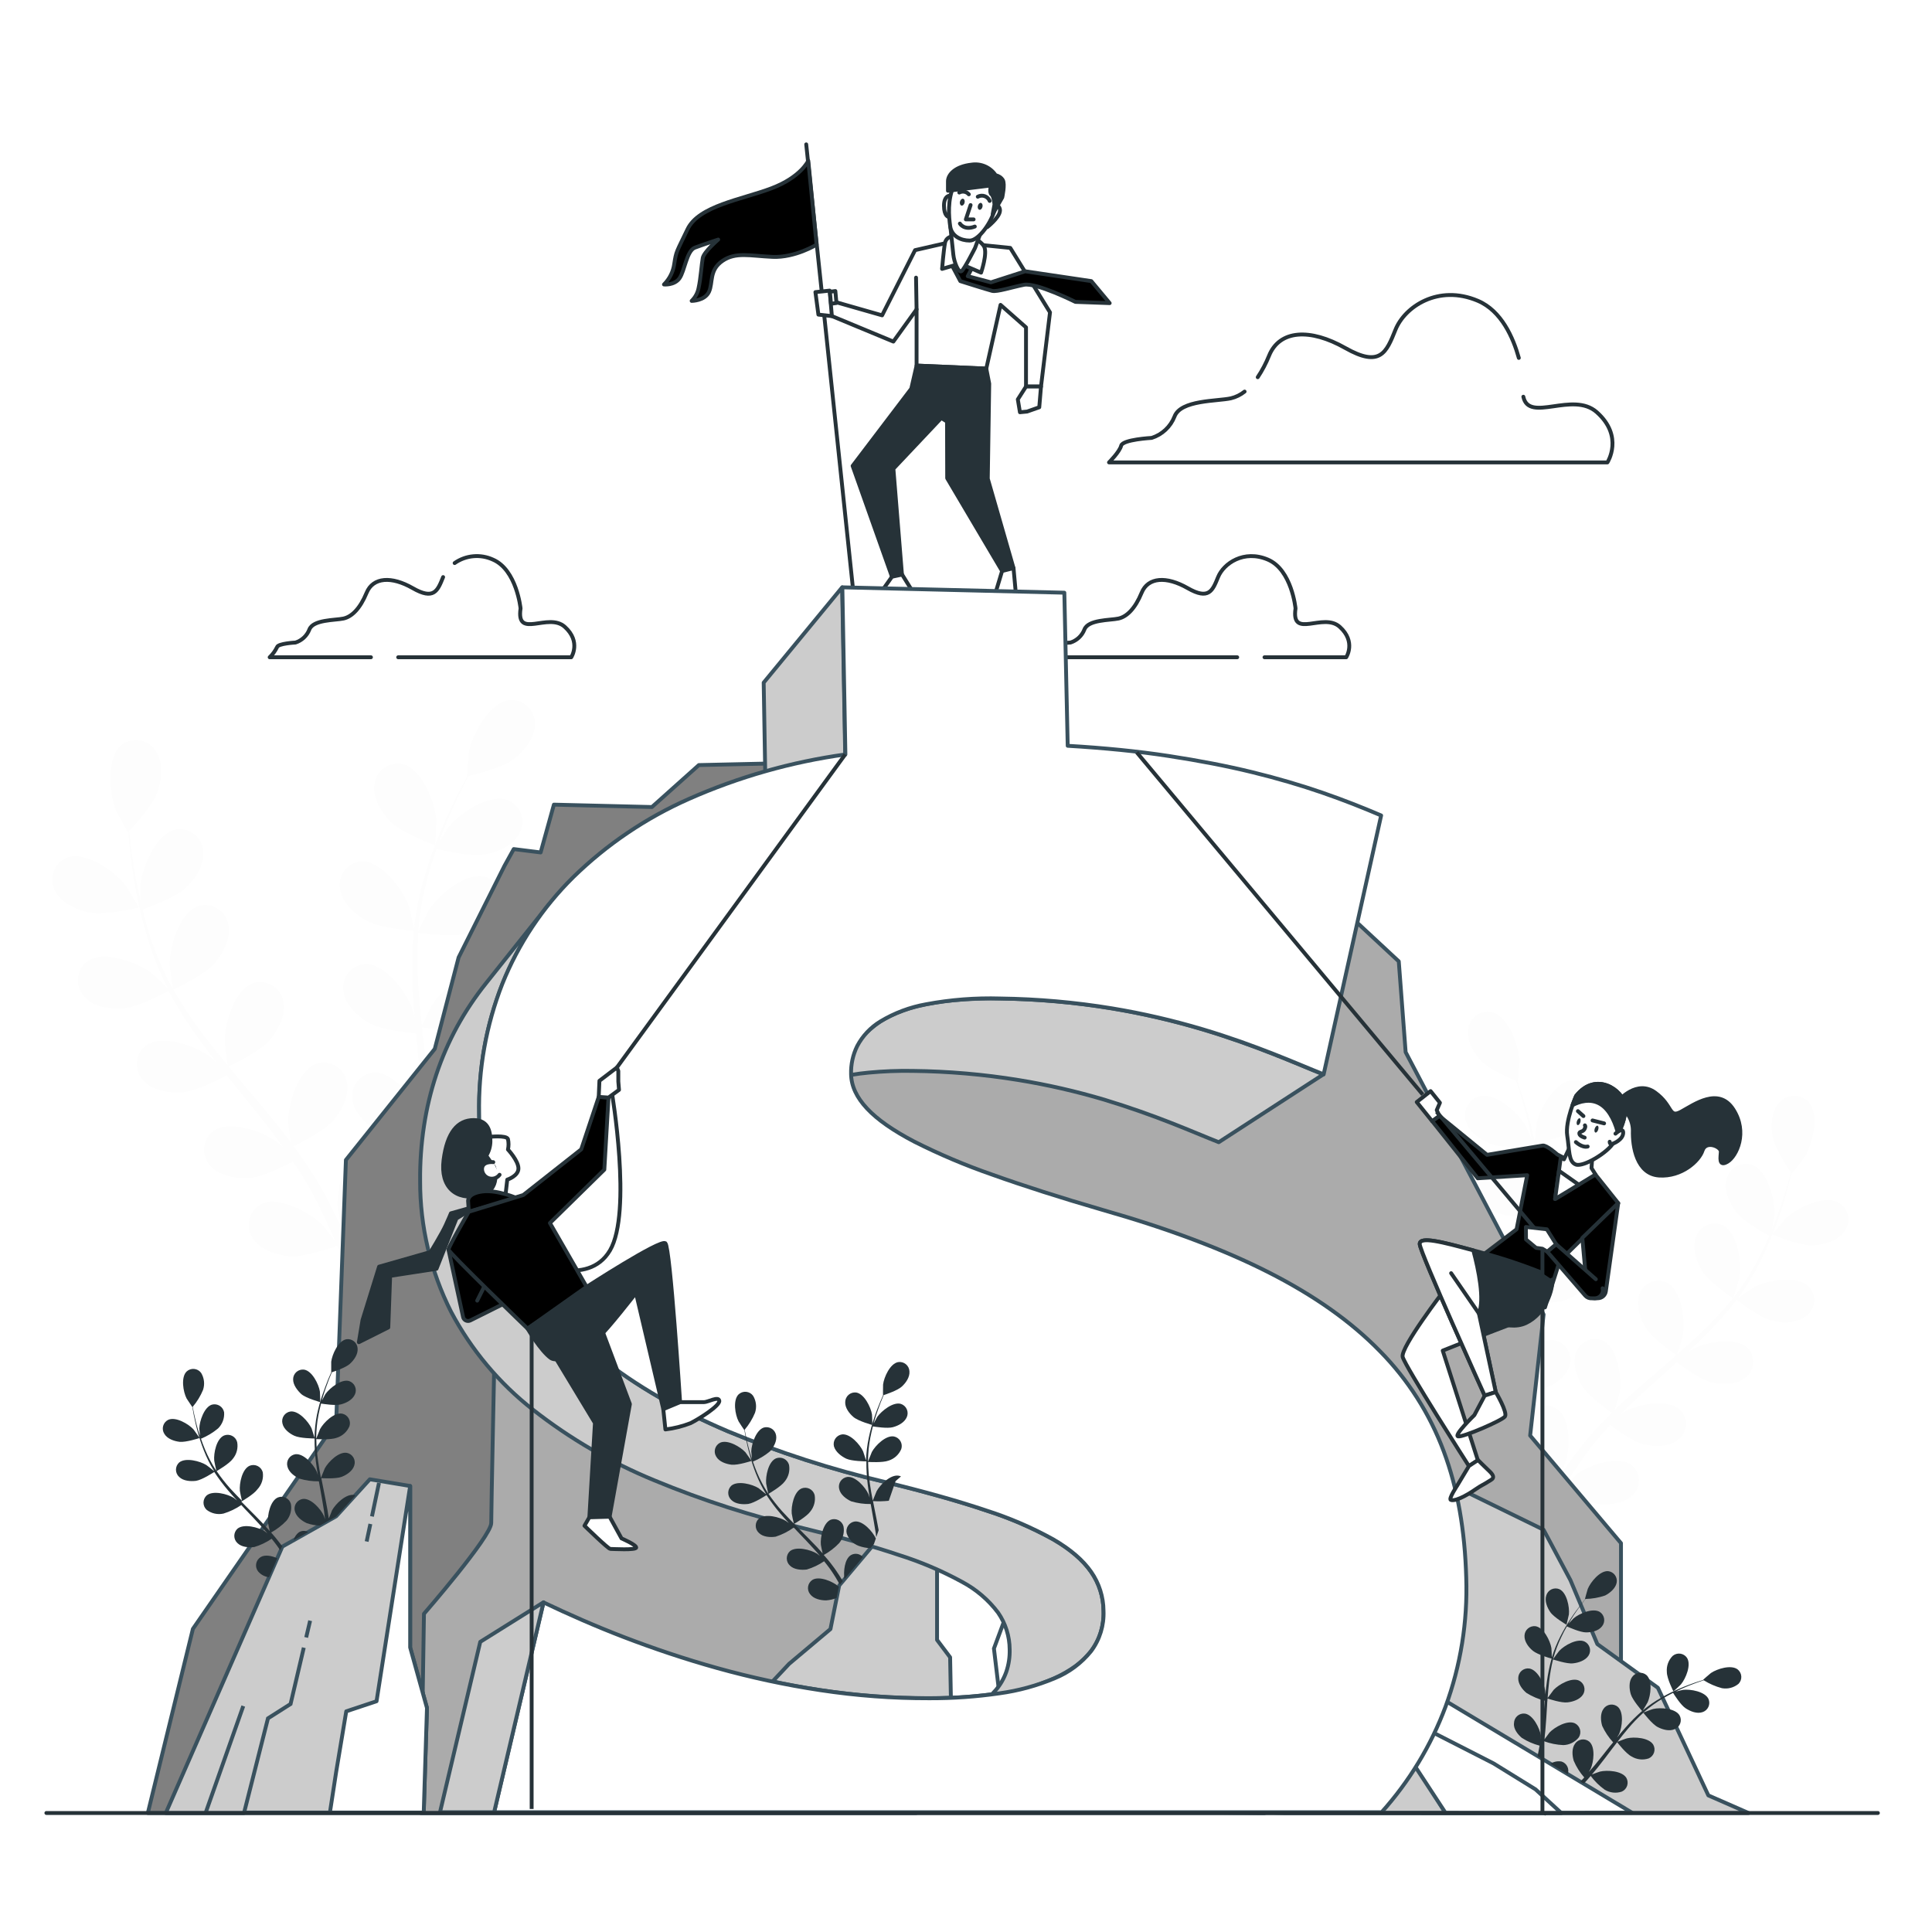 <svg width="500" height="500" viewBox="0 0 500 500" fill="none" xmlns="http://www.w3.org/2000/svg">
<g filter="url(#filter0_d_580_327)">
<path d="M322.1 97.34C321.063 98.173 319.854 98.767 318.56 99.08C315.01 99.87 305.56 99.47 303.96 103.81C303.449 105.112 302.652 106.284 301.63 107.239C300.607 108.194 299.384 108.908 298.05 109.33C298.05 109.33 290.56 109.73 290.16 111.33C289.76 112.93 287.01 115.67 287.01 115.67H416C416 115.67 420.34 108.97 413.24 102.67C407.03 97.15 395.68 105.51 394.24 98.67" stroke="#263238" stroke-linecap="round" stroke-linejoin="round"/>
<path d="M393.07 88.63C391.63 83.44 388.6 76.44 382.45 73.84C372.19 69.5 363.52 75.42 361.15 81.33C358.78 87.24 357.21 91.19 348.15 86.06C339.09 80.93 331.15 81.33 328.43 88.06C327.645 90.008 326.664 91.871 325.5 93.62" stroke="#263238" stroke-linecap="round" stroke-linejoin="round"/>
<path d="M103.05 166.1H147.84C147.84 166.1 150.46 162.1 146.17 158.23C141.88 154.36 133.52 161.57 134.72 153.46C134.72 153.46 133.72 143.46 127.56 140.82C125.974 140.094 124.227 139.795 122.49 139.953C120.753 140.111 119.088 140.72 117.66 141.72" stroke="#263238" stroke-linecap="round" stroke-linejoin="round"/>
<path d="M114.68 145.35C113.25 148.93 112.29 151.35 106.81 148.21C101.33 145.07 96.55 145.35 94.88 149.41C93.21 153.47 91.06 155.61 88.88 156.08C86.7 156.55 81.01 156.32 80.05 158.95C79.738 159.737 79.255 160.446 78.636 161.023C78.017 161.601 77.277 162.034 76.47 162.29C76.47 162.29 71.94 162.52 71.7 163.48C71.223 164.459 70.576 165.346 69.79 166.1H96" stroke="#263238" stroke-linecap="round" stroke-linejoin="round"/>
<path d="M327.25 166.1H348.4C348.4 166.1 351.02 162.1 346.73 158.23C342.44 154.36 334.09 161.57 335.28 153.46C335.28 153.46 334.33 143.46 328.12 140.82C321.91 138.18 316.68 141.82 315.24 145.35C313.8 148.88 312.86 151.35 307.37 148.21C301.88 145.07 297.11 145.35 295.45 149.41C293.79 153.47 291.63 155.61 289.45 156.08C287.27 156.55 281.58 156.32 280.63 158.95C280.317 159.737 279.834 160.444 279.215 161.022C278.596 161.599 277.857 162.032 277.05 162.29C277.05 162.29 272.52 162.52 272.28 163.48C271.803 164.459 271.156 165.346 270.37 166.1H320.19" stroke="#263238" stroke-linecap="round" stroke-linejoin="round"/>
<g opacity="0.1">
<path opacity="0.1" d="M23.23 232.17C27.17 232.95 35.92 230.84 35.92 230.84C35.92 230.84 32.78 225.49 32.54 225.18C29.73 221.56 22.17 216.18 17.36 217.98C16.569 218.295 15.852 218.772 15.257 219.381C14.662 219.991 14.201 220.718 13.905 221.516C13.61 222.315 13.485 223.167 13.539 224.017C13.593 224.867 13.825 225.696 14.22 226.45C15.79 229.71 19.88 231.5 23.23 232.17Z" fill="black"/>
<path opacity="0.1" d="M31.82 257C35.66 256.73 43.01 252.75 43.6 252.43C45.872 256.638 48.421 260.69 51.23 264.56C52.85 266.82 54.56 269.05 56.3 271.26C55.35 270.37 54.5 269.58 54.37 269.48C50.71 266.74 42.01 263.59 37.83 266.55C37.15 267.063 36.585 267.713 36.172 268.457C35.759 269.202 35.507 270.026 35.432 270.874C35.358 271.723 35.462 272.578 35.739 273.383C36.016 274.189 36.46 274.927 37.04 275.55C39.42 278.27 43.83 278.92 47.24 278.68C50.65 278.44 57.04 275.16 58.7 274.28C59.38 275.12 60.04 275.97 60.7 276.81C63.96 280.81 67.23 284.81 70.32 288.87C71.41 290.29 72.42 291.73 73.45 293.16C72.61 292.37 71.9 291.71 71.78 291.62C68.11 288.87 59.42 285.72 55.24 288.69C54.557 289.201 53.99 289.85 53.575 290.595C53.16 291.34 52.907 292.164 52.832 293.013C52.758 293.863 52.863 294.719 53.142 295.524C53.421 296.33 53.867 297.068 54.45 297.69C56.83 300.42 61.24 301.06 64.65 300.82C68.06 300.58 73.83 297.62 75.81 296.58C76.81 298.08 77.81 299.58 78.73 301.08C79.33 302.08 79.97 303.08 80.51 304.15L82.17 307.28C83.17 309.28 84.17 311.4 85.08 313.4C85.72 314.79 86.31 316.12 86.9 317.47C85.83 316.04 83.69 313.29 83.48 313.08C80.28 309.82 72.16 305.39 67.57 307.68C66.82 308.083 66.163 308.639 65.642 309.312C65.121 309.986 64.748 310.761 64.546 311.588C64.344 312.415 64.319 313.276 64.471 314.113C64.623 314.951 64.95 315.747 65.43 316.45C67.37 319.51 71.63 320.81 75.04 321.09C78.79 321.4 86.37 318.72 87.31 318.38C88.31 320.61 89.21 322.78 90.05 324.85C90.683 326.37 91.273 327.84 91.82 329.26L94.94 328.58C94.273 327.013 93.577 325.373 92.85 323.66C91.85 321.4 90.78 319 89.63 316.55C91.773 315.102 93.827 313.526 95.78 311.83C98.95 314.05 106.23 315.83 107.17 316.1C106.75 318.49 106.33 320.81 105.89 323C105.66 324.16 105.43 325.25 105.2 326.34L108.5 325.62C108.63 324.94 108.75 324.27 108.87 323.56C109.31 321.13 109.72 318.56 110.12 315.85C111.12 315.85 119.12 315.72 122.57 314.13C125.67 312.68 129.21 309.98 129.97 306.44C130.176 305.614 130.206 304.753 130.057 303.914C129.908 303.076 129.585 302.277 129.108 301.572C128.631 300.866 128.01 300.269 127.287 299.819C126.564 299.369 125.754 299.077 124.91 298.96C119.82 298.4 113.74 305.37 111.91 309.55C111.8 309.8 110.91 312.61 110.37 314.39C110.52 313.29 110.69 312.23 110.83 311.1C111.14 308.87 111.38 306.64 111.65 304.23C111.74 303.07 111.83 301.89 111.92 300.7C112.01 299.51 112.01 298.27 112.06 297.04C112.06 294.18 112.06 291.29 111.88 288.38C113.88 288.64 120.79 289.48 124.08 288.52C127.37 287.56 131.28 285.42 132.56 282.04C132.891 281.255 133.052 280.409 133.033 279.558C133.015 278.706 132.817 277.868 132.453 277.098C132.089 276.328 131.566 275.643 130.919 275.089C130.273 274.535 129.517 274.123 128.7 273.88C123.7 272.55 116.7 278.52 114.2 282.37C114.05 282.61 112.58 285.57 111.8 287.21C111.7 285.46 111.6 283.72 111.44 281.95C110.97 276.85 110.34 271.7 109.74 266.56C109.55 264.98 109.38 263.41 109.21 261.84C109.9 261.94 118.15 263.12 121.84 262.04C125.12 261.04 129.03 258.94 130.32 255.56C130.649 254.774 130.808 253.928 130.788 253.076C130.768 252.225 130.57 251.387 130.205 250.617C129.84 249.848 129.317 249.163 128.67 248.609C128.023 248.055 127.267 247.643 126.45 247.4C121.45 246.07 114.45 252.05 111.96 255.89C111.77 256.18 109.66 260.45 109.18 261.56C108.8 258.09 108.45 254.64 108.25 251.22C107.95 246.605 107.95 241.975 108.25 237.36C108.57 237.41 117.17 238.68 120.95 237.57C124.23 236.57 128.15 234.48 129.43 231.09C129.759 230.305 129.919 229.459 129.9 228.608C129.88 227.757 129.682 226.92 129.318 226.15C128.954 225.381 128.432 224.696 127.787 224.141C127.141 223.587 126.386 223.174 125.57 222.93C120.57 221.61 113.57 227.58 111.07 231.43C110.88 231.73 108.61 236.31 108.26 237.18C108.26 236.91 108.26 236.63 108.26 236.36C108.689 231.741 109.529 227.17 110.77 222.7C111.42 220.22 112.19 217.89 112.98 215.64C114.56 216.04 121.79 217.79 125.3 217.17C128.81 216.55 132.79 214.88 134.44 211.66C134.852 210.915 135.103 210.092 135.176 209.244C135.249 208.396 135.143 207.542 134.865 206.738C134.587 205.934 134.143 205.197 133.561 204.575C132.98 203.954 132.274 203.461 131.49 203.13C126.71 201.26 119.04 206.43 116.15 209.98C116 210.17 114.62 212.31 113.63 213.88C114.01 212.88 114.37 211.82 114.75 210.88C116.16 207.27 117.67 204.05 119.03 201.2C119.82 199.59 120.56 198.2 121.27 196.81C123.02 196.4 130.07 194.64 132.85 192.51C135.63 190.38 138.44 187.03 138.42 183.41C138.444 182.558 138.288 181.711 137.963 180.924C137.638 180.136 137.15 179.426 136.532 178.839C135.914 178.253 135.18 177.803 134.377 177.518C133.574 177.234 132.719 177.122 131.87 177.19C126.77 177.74 122.34 185.85 121.42 190.34C121.34 190.72 120.78 196.93 120.87 196.91H120.97C120.26 198.19 119.52 199.56 118.73 201.08C117.31 203.9 115.73 207.08 114.23 210.69C112.594 214.518 111.181 218.438 110 222.43C108.644 226.929 107.693 231.541 107.16 236.21C107.155 236.267 107.155 236.324 107.16 236.38C106.86 234.91 105.9 230.82 105.79 230.51C104.25 226.2 98.74 218.78 93.61 218.94C92.762 218.993 91.934 219.223 91.18 219.616C90.426 220.009 89.763 220.557 89.235 221.222C88.706 221.888 88.323 222.657 88.11 223.48C87.897 224.303 87.86 225.162 88 226C88.48 229.58 91.8 232.55 94.78 234.24C98.14 236.13 106.47 236.86 107.13 236.92C106.703 241.684 106.593 246.471 106.8 251.25C106.91 254.03 107.1 256.83 107.33 259.64C107.04 258.37 106.76 257.24 106.71 257.09C105.17 252.78 99.65 245.36 94.53 245.52C93.68 245.57 92.85 245.798 92.095 246.19C91.339 246.583 90.674 247.129 90.144 247.796C89.614 248.462 89.23 249.232 89.017 250.056C88.805 250.881 88.768 251.741 88.91 252.58C89.39 256.17 92.71 259.14 95.69 260.82C98.67 262.5 105.8 263.3 107.69 263.48C107.79 264.55 107.87 265.63 107.98 266.7C108.47 271.86 108.98 277 109.34 282.07C109.47 283.85 109.52 285.61 109.59 287.37C109.32 286.25 109.09 285.31 109.04 285.17C107.5 280.85 102.04 273.43 96.86 273.59C96.01 273.641 95.18 273.871 94.424 274.264C93.668 274.657 93.004 275.205 92.474 275.872C91.944 276.539 91.56 277.31 91.347 278.135C91.135 278.96 91.098 279.82 91.24 280.66C91.72 284.25 95.05 287.22 98.02 288.9C100.99 290.58 107.44 291.3 109.67 291.52C109.67 293.32 109.67 295.13 109.67 296.88C109.59 298.08 109.6 299.23 109.46 300.43C109.32 301.63 109.23 302.79 109.12 303.95C108.81 306.19 108.52 308.49 108.12 310.66C107.89 312.17 107.64 313.61 107.39 315.06C107.29 313.28 107.01 309.8 106.96 309.52C106.034 305.595 104.116 301.973 101.39 299C101.311 298.559 101.187 298.126 101.02 297.71C100.737 296.907 100.288 296.172 99.703 295.554C99.117 294.936 98.407 294.448 97.621 294.123C96.834 293.797 95.987 293.641 95.136 293.665C94.284 293.689 93.448 293.891 92.68 294.26C88.12 296.6 86.9 305.77 87.68 310.26C87.68 310.52 88.53 313.36 89.06 315.14C88.59 314.14 88.14 313.14 87.64 312.14C86.64 310.14 85.64 308.14 84.53 305.96L82.81 302.87C82.25 301.87 81.54 300.79 80.9 299.74C79.37 297.33 77.7 294.96 75.97 292.62C77.75 291.76 83.97 288.62 86.23 286C88.49 283.38 90.52 279.45 89.73 275.92C89.567 275.086 89.23 274.295 88.742 273.599C88.254 272.903 87.626 272.317 86.898 271.879C86.169 271.441 85.357 271.16 84.513 271.055C83.67 270.95 82.814 271.024 82 271.27C77.14 272.9 74.55 281.78 74.6 286.35C74.6 286.64 75.01 289.92 75.26 291.72C74.26 290.32 73.17 288.91 72.06 287.52C68.86 283.52 65.49 279.58 62.15 275.63C61.15 274.42 60.15 273.2 59.15 271.99C59.78 271.69 67.31 268.12 69.79 265.18C72 262.57 74.08 258.63 73.29 255.1C73.132 254.263 72.799 253.468 72.313 252.768C71.827 252.068 71.198 251.478 70.469 251.037C69.74 250.597 68.925 250.315 68.079 250.21C67.234 250.105 66.375 250.18 65.56 250.43C60.7 252.05 58.11 260.93 58.16 265.51C58.16 265.85 58.76 270.57 58.96 271.76C56.74 269.09 54.54 266.4 52.49 263.66C49.698 259.975 47.146 256.113 44.85 252.1C45.14 251.96 53.01 248.27 55.55 245.26C57.76 242.65 59.85 238.71 59.05 235.18C58.892 234.344 58.559 233.55 58.074 232.851C57.588 232.152 56.961 231.563 56.233 231.122C55.504 230.681 54.691 230.399 53.846 230.294C53.002 230.188 52.144 230.262 51.33 230.51C46.46 232.13 43.87 241.01 43.92 245.59C43.92 245.95 44.57 251.03 44.75 251.94C44.62 251.7 44.45 251.48 44.32 251.24C42.136 247.147 40.316 242.871 38.88 238.46C38.06 236.04 37.41 233.67 36.88 231.35C38.42 230.82 45.41 228.29 48 225.83C50.59 223.37 53 219.83 52.58 216.2C52.516 215.351 52.273 214.524 51.868 213.775C51.463 213.025 50.905 212.369 50.229 211.85C49.553 211.331 48.776 210.961 47.947 210.763C47.119 210.564 46.258 210.543 45.42 210.7C40.42 211.78 36.86 220.32 36.42 224.88C36.42 225.13 36.42 227.67 36.48 229.53C36.23 228.48 35.96 227.4 35.74 226.39C34.92 222.6 34.4 219.08 33.97 215.96C33.74 214.18 33.57 212.57 33.42 211.06C34.65 209.75 39.55 204.39 40.7 201.06C41.85 197.73 42.34 193.4 40.33 190.4C39.88 189.677 39.282 189.056 38.576 188.578C37.87 188.101 37.071 187.777 36.232 187.628C35.393 187.479 34.532 187.508 33.704 187.714C32.877 187.919 32.102 188.296 31.43 188.82C27.49 192.09 28.27 201.31 29.97 205.56C30.11 205.93 33.07 211.41 33.13 211.34L33.21 211.26C33.32 212.72 33.46 214.26 33.64 215.98C34.01 219.11 34.45 222.65 35.19 226.48C35.953 230.608 36.954 234.688 38.19 238.7C39.541 243.197 41.291 247.565 43.42 251.75C43.42 251.75 43.48 251.85 43.5 251.9C42.5 250.83 39.39 247.95 39.13 247.76C35.46 245.01 26.77 241.86 22.59 244.83C21.907 245.341 21.34 245.99 20.925 246.735C20.51 247.48 20.257 248.304 20.182 249.153C20.108 250.003 20.213 250.859 20.492 251.664C20.771 252.47 21.217 253.208 21.8 253.83C24 256.57 28.41 257.21 31.82 257Z" fill="black"/>
<path opacity="0.1" d="M112.58 214.71C112.67 214.71 112.91 208.52 112.88 208.13C112.53 203.56 109.17 194.95 104.19 193.75C103.357 193.575 102.496 193.576 101.663 193.756C100.83 193.935 100.045 194.287 99.357 194.79C98.669 195.293 98.095 195.934 97.672 196.674C97.249 197.413 96.986 198.233 96.9 199.08C96.42 202.67 98.84 206.41 101.26 208.82C104.11 211.65 112.58 214.71 112.58 214.71Z" fill="black"/>
</g>
<g opacity="0.1">
<path opacity="0.1" d="M469.06 318.29C465.68 318.41 458.69 315.49 458.69 315.49C458.69 315.49 462.01 311.49 462.26 311.24C465.07 308.61 472.06 305.19 475.83 307.24C476.446 307.607 476.977 308.1 477.391 308.686C477.804 309.272 478.09 309.938 478.229 310.641C478.369 311.344 478.359 312.069 478.201 312.768C478.042 313.467 477.739 314.126 477.31 314.7C475.56 317.24 471.93 318.18 469.06 318.29Z" fill="black"/>
<path opacity="0.1" d="M458.61 337.75C455.45 337.02 449.88 332.75 449.43 332.38C446.971 335.577 444.298 338.604 441.43 341.44C439.78 343.11 438.07 344.73 436.33 346.34C437.23 345.72 438.04 345.18 438.17 345.12C441.58 343.32 449.22 341.87 452.3 344.89C452.797 345.406 453.181 346.021 453.425 346.694C453.67 347.368 453.77 348.086 453.719 348.8C453.668 349.515 453.467 350.211 453.13 350.844C452.792 351.476 452.325 352.03 451.76 352.47C449.42 354.42 445.67 354.36 442.87 353.71C440.07 353.06 435.19 349.48 433.93 348.52C433.25 349.13 432.59 349.75 431.93 350.35C428.69 353.27 425.44 356.16 422.33 359.1C421.24 360.1 420.2 361.19 419.16 362.24C419.96 361.7 420.64 361.24 420.75 361.18C424.16 359.39 431.81 357.94 434.89 360.96C435.387 361.475 435.77 362.089 436.015 362.762C436.259 363.435 436.359 364.152 436.308 364.866C436.257 365.58 436.057 366.275 435.719 366.906C435.382 367.538 434.915 368.091 434.35 368.53C432.01 370.53 428.26 370.43 425.45 369.78C422.64 369.13 418.25 365.89 416.74 364.78C415.74 365.89 414.67 367.01 413.74 368.13C413.1 368.91 412.44 369.62 411.85 370.45L410.05 372.83C408.97 374.38 407.84 375.98 406.82 377.52C406.1 378.59 405.44 379.62 404.76 380.66C405.84 379.61 407.99 377.66 408.19 377.47C411.29 375.18 418.62 372.59 422.13 375.1C422.699 375.536 423.17 376.086 423.513 376.716C423.856 377.345 424.063 378.04 424.121 378.754C424.178 379.469 424.085 380.188 423.847 380.864C423.609 381.54 423.232 382.159 422.74 382.68C420.74 384.96 417 385.48 414.13 385.25C410.98 385.01 405.04 381.77 404.3 381.36C403.19 383.08 402.13 384.76 401.16 386.36C400.44 387.54 399.75 388.69 399.1 389.79L396.6 388.79C397.35 387.57 398.15 386.31 398.99 384.98C400.11 383.23 401.34 381.39 402.62 379.5C401.032 378.012 399.536 376.429 398.14 374.76C395.21 376.18 388.92 376.76 388.14 376.76C388.14 378.76 388.21 380.76 388.29 382.66C388.29 383.66 388.37 384.6 388.41 385.53L385.77 384.53C385.77 383.94 385.77 383.37 385.77 382.76C385.77 380.68 385.77 378.46 385.77 376.19C384.95 376.05 378.27 374.88 375.65 373.1C373.27 371.48 370.65 368.76 370.53 365.72C370.468 365.006 370.557 364.286 370.792 363.609C371.027 362.932 371.401 362.311 371.892 361.788C372.383 361.266 372.978 360.852 373.64 360.575C374.301 360.298 375.013 360.163 375.73 360.18C380.03 360.4 384.15 367 385.15 370.72C385.21 370.94 385.58 373.39 385.79 374.95C385.79 374.01 385.79 373.11 385.84 372.15C385.84 370.26 385.98 368.37 386.07 366.34C386.16 365.34 386.24 364.34 386.32 363.34C386.4 362.34 386.57 361.34 386.7 360.28C387.03 357.9 387.49 355.51 388 353.11C386.34 353.11 380.45 352.84 377.84 351.6C375.23 350.36 372.28 348.07 371.66 345.08C371.493 344.384 371.473 343.66 371.604 342.956C371.734 342.252 372.011 341.583 372.416 340.993C372.822 340.403 373.347 339.904 373.957 339.53C374.568 339.156 375.25 338.914 375.96 338.82C380.25 338.38 385.32 344.28 386.87 347.82C386.97 348.04 387.8 350.7 388.22 352.16C388.54 350.72 388.85 349.28 389.22 347.84C390.29 343.66 391.5 339.47 392.69 335.28C393.06 333.99 393.4 332.71 393.76 331.43C393.17 331.43 386.16 331.3 383.24 329.91C380.64 328.67 377.67 326.37 377.06 323.39C376.889 322.694 376.868 321.969 376.997 321.264C377.126 320.558 377.402 319.888 377.808 319.297C378.214 318.706 378.74 318.208 379.352 317.834C379.965 317.461 380.649 317.221 381.36 317.13C385.65 316.69 390.72 322.59 392.27 326.13C392.38 326.39 393.57 330.22 393.82 331.2C394.6 328.38 395.35 325.55 395.97 322.74C396.836 318.948 397.454 315.103 397.82 311.23C397.54 311.23 390.23 311.13 387.24 309.7C384.64 308.47 381.67 306.17 381.05 303.19C380.881 302.493 380.861 301.769 380.99 301.063C381.12 300.358 381.396 299.688 381.802 299.096C382.207 298.505 382.733 298.006 383.344 297.631C383.956 297.256 384.639 297.014 385.35 296.92C389.65 296.48 394.71 302.39 396.26 305.92C396.39 306.2 397.66 310.32 397.84 311.08C397.84 310.85 397.9 310.62 397.92 310.4C398.179 306.503 398.089 302.591 397.65 298.71C397.44 296.57 397.12 294.53 396.76 292.55C395.4 292.67 389.16 293.16 386.32 292.18C383.48 291.2 380.4 289.28 379.46 286.38C379.216 285.706 379.117 284.988 379.169 284.273C379.221 283.558 379.423 282.862 379.762 282.23C380.1 281.598 380.568 281.044 381.134 280.605C381.701 280.166 382.354 279.851 383.05 279.68C387.26 278.77 392.95 284.08 394.88 287.42C394.98 287.6 395.88 289.56 396.45 291C396.28 290.11 396.11 289.19 395.93 288.34C395.24 285.15 394.41 282.27 393.66 279.73C393.22 278.29 392.79 276.99 392.38 275.73C390.98 275.15 385.38 272.73 383.38 270.61C381.38 268.49 379.46 265.31 379.96 262.31C380.052 261.598 380.293 260.914 380.668 260.302C381.042 259.69 381.542 259.164 382.133 258.758C382.725 258.352 383.396 258.076 384.102 257.947C384.808 257.818 385.533 257.84 386.23 258.01C390.39 259.15 392.99 266.48 393.17 270.33C393.17 270.67 392.82 275.89 392.75 275.86H392.66C393.08 277.02 393.52 278.26 393.97 279.63C394.78 282.16 395.67 285.03 396.43 288.21C397.296 291.635 397.964 295.108 398.43 298.61C398.954 302.53 399.132 306.489 398.96 310.44C398.954 310.487 398.954 310.534 398.96 310.58C399.4 309.39 400.75 306.12 400.88 305.88C402.73 302.51 408.3 297.07 412.54 297.88C413.239 298.036 413.898 298.337 414.473 298.765C415.049 299.192 415.528 299.735 415.88 300.359C416.231 300.983 416.448 301.675 416.515 302.388C416.582 303.102 416.499 303.821 416.27 304.5C415.39 307.42 412.27 309.5 409.54 310.5C406.49 311.63 399.47 311.12 398.92 311.08C398.576 315.089 397.968 319.071 397.1 323C396.64 325.3 396.1 327.6 395.54 329.9C395.95 328.9 396.33 327.99 396.4 327.9C398.26 324.52 403.83 319.09 408.06 319.9C408.76 320.055 409.42 320.355 409.996 320.782C410.572 321.209 411.052 321.752 411.404 322.377C411.756 323.001 411.972 323.693 412.039 324.407C412.105 325.121 412.02 325.841 411.79 326.52C410.91 329.43 407.79 331.46 405.06 332.46C402.33 333.46 396.33 333.17 394.74 333.06C394.52 333.94 394.3 334.83 394.07 335.7C392.97 339.92 391.86 344.13 390.89 348.29C390.55 349.76 390.26 351.21 389.98 352.67C390.35 351.77 390.66 351.02 390.72 350.91C392.58 347.53 398.15 342.1 402.39 342.91C403.089 343.066 403.748 343.367 404.323 343.795C404.899 344.222 405.378 344.765 405.73 345.389C406.081 346.013 406.298 346.705 406.365 347.418C406.432 348.132 406.349 348.851 406.12 349.53C405.24 352.44 402.12 354.47 399.38 355.47C396.64 356.47 391.24 356.2 389.38 356.09C389.13 357.59 388.88 359.09 388.7 360.56C388.61 361.56 388.45 362.56 388.4 363.56L388.22 366.56C388.17 368.46 388.11 370.41 388.11 372.26C388.11 373.55 388.11 374.78 388.11 376.01C388.43 374.55 389.11 371.7 389.21 371.47C390.493 368.334 392.559 365.58 395.21 363.47C395.337 363.122 395.498 362.787 395.69 362.47C396.034 361.842 396.505 361.293 397.075 360.859C397.644 360.425 398.299 360.115 398.995 359.95C399.692 359.785 400.416 359.768 401.119 359.901C401.823 360.034 402.491 360.313 403.08 360.72C406.56 363.28 406.35 371.06 405.08 374.72C405.01 374.93 403.97 377.19 403.29 378.6C403.82 377.83 404.29 377.08 404.87 376.29C405.95 374.74 407.07 373.21 408.28 371.57L410.12 369.23C410.72 368.44 411.45 367.67 412.12 366.88C413.72 365.09 415.42 363.34 417.17 361.62C415.8 360.67 411.02 357.23 409.53 354.76C408.04 352.29 406.83 348.76 407.97 345.91C408.214 345.241 408.595 344.631 409.089 344.118C409.583 343.606 410.179 343.202 410.838 342.934C411.498 342.665 412.206 342.538 412.917 342.56C413.629 342.581 414.328 342.752 414.97 343.06C418.79 345.06 419.76 352.78 419.11 356.58C419.11 356.81 418.29 359.49 417.84 360.94C418.9 359.94 419.95 358.89 421.06 357.89C424.26 354.99 427.58 352.16 430.88 349.33L433.88 346.7C433.39 346.37 427.61 342.4 425.94 339.63C424.45 337.17 423.25 333.63 424.38 330.79C424.624 330.121 425.005 329.511 425.499 328.998C425.993 328.485 426.588 328.081 427.247 327.812C427.906 327.543 428.614 327.414 429.326 327.434C430.038 327.455 430.737 327.624 431.38 327.93C435.2 329.93 436.17 337.65 435.52 341.45C435.52 341.74 434.35 345.58 434.02 346.54C436.23 344.62 438.41 342.67 440.48 340.67C443.343 337.961 446.022 335.065 448.5 332C448.27 331.84 442.23 327.73 440.5 324.89C439.01 322.42 437.8 318.89 438.93 316.04C439.175 315.367 439.56 314.752 440.058 314.237C440.556 313.721 441.157 313.316 441.821 313.047C442.486 312.779 443.199 312.653 443.916 312.677C444.632 312.702 445.335 312.877 445.98 313.19C449.8 315.19 450.77 322.91 450.12 326.71C450.07 327.01 448.86 331.14 448.59 331.87C448.73 331.7 448.89 331.53 449.03 331.35C451.395 328.244 453.48 324.935 455.26 321.46C456.26 319.55 457.12 317.67 457.91 315.83C456.7 315.18 451.23 312.14 449.41 309.76C447.59 307.38 446.07 304.07 446.88 301.14C447.047 300.442 447.359 299.788 447.797 299.219C448.234 298.65 448.786 298.18 449.418 297.839C450.049 297.499 450.745 297.295 451.461 297.242C452.176 297.188 452.895 297.287 453.57 297.53C457.57 299.1 459.4 306.66 459.17 310.53C459.17 310.74 458.79 312.85 458.51 314.38C458.85 313.55 459.22 312.69 459.51 311.88C460.69 308.88 461.59 305.98 462.37 303.44C462.8 302 463.16 300.68 463.48 299.44C462.63 298.18 459.27 293.08 458.76 290.18C458.25 287.28 458.42 283.59 460.49 281.37C460.96 280.829 461.539 280.392 462.188 280.089C462.838 279.786 463.544 279.623 464.261 279.611C464.978 279.599 465.689 279.738 466.349 280.018C467.008 280.299 467.602 280.715 468.09 281.24C470.94 284.49 469.09 292.04 467.09 295.34C466.92 295.63 463.73 299.79 463.69 299.73L463.63 299.65C463.35 300.85 463.02 302.12 462.63 303.51C462 306 461.12 308.92 460 312C458.825 315.331 457.456 318.59 455.9 321.76C454.178 325.319 452.14 328.716 449.81 331.91C449.783 331.949 449.753 331.986 449.72 332.02C450.72 331.28 453.67 329.29 453.91 329.16C457.32 327.37 464.97 325.91 468.05 328.93C468.547 329.446 468.931 330.061 469.175 330.734C469.42 331.408 469.52 332.126 469.469 332.84C469.418 333.555 469.217 334.251 468.88 334.884C468.542 335.516 468.075 336.07 467.51 336.51C465.17 338.46 461.41 338.41 458.61 337.75Z" fill="black"/>
<path opacity="0.1" d="M397.14 291.87C397.06 291.87 397.69 286.68 397.77 286.35C398.67 282.61 402.61 275.9 406.91 275.57C407.625 275.535 408.34 275.651 409.008 275.911C409.676 276.171 410.282 276.568 410.785 277.078C411.289 277.587 411.68 278.197 411.932 278.868C412.185 279.539 412.293 280.255 412.25 280.97C412.18 283.97 409.67 286.8 407.33 288.48C404.58 290.45 397.14 291.86 397.14 291.87Z" fill="black"/>
</g>
<path d="M208.65 33.36L221.15 152.15" stroke="#263238" stroke-linecap="round" stroke-linejoin="round"/>
<path d="M246.14 58.6L236.82 60.74L228.29 77.61L214.78 73.75L214.4 77.43L231.2 84.4L237.21 76.06V90.61L255.25 91.39L258.94 74.9L265.53 80.72V96.04H269.41L271.74 76.84L261.46 60.16L246.14 58.6Z" fill="white" stroke="#263238" stroke-linecap="round" stroke-linejoin="round"/>
<path d="M237.21 76.06L237.07 67.85" stroke="#263238" stroke-linecap="round" stroke-linejoin="round"/>
<path d="M246 64L248.53 68.75C248.53 68.75 255.53 70.97 256.77 71.28C258.01 71.59 261.84 70.33 265 69.7C268.16 69.07 278.31 74.13 278.31 74.13L287.18 74.45L282.43 68.75L265.32 66.21L256.45 69.07L250.45 67.48L251.73 65L248.88 60.56L246 64Z" fill="black" stroke="#263238" stroke-linecap="round" stroke-linejoin="round"/>
<path d="M246.91 57.24C246.395 57.143 245.862 57.252 245.426 57.544C244.99 57.835 244.686 58.287 244.58 58.8C244.2 60.74 243.81 65.59 243.81 65.59L248.46 64.23L253.9 66.56C253.9 66.56 255.64 61.51 254.67 59.77C253.7 58.03 249.24 55.69 246.91 57.24Z" fill="white" stroke="#263238" stroke-linecap="round" stroke-linejoin="round"/>
<path d="M245.94 54.53C245.94 54.53 246.52 59.96 246.72 61.9C246.92 63.84 248.08 66.75 248.85 66.17C249.62 65.59 252.34 60.17 252.34 60.17L253.7 56.49L245.94 54.53Z" fill="white" stroke="#263238" stroke-linecap="round" stroke-linejoin="round"/>
<path d="M246 46.6C246 46.6 244.3 46.45 244.3 49.23C244.3 52.01 245.53 52.16 245.53 52.16L246 46.6Z" fill="white" stroke="#263238" stroke-linecap="round" stroke-linejoin="round"/>
<path d="M257.37 48.92C257.59 48.932 257.805 48.992 258 49.096C258.195 49.2 258.364 49.345 258.497 49.521C258.629 49.697 258.721 49.901 258.767 50.116C258.812 50.332 258.81 50.555 258.76 50.77C258.45 52.47 255.52 54.77 255.52 54.77L257.37 48.92Z" fill="white" stroke="#263238" stroke-linecap="round" stroke-linejoin="round"/>
<path d="M251.76 41C251.76 41 248.66 40.22 246.91 43.91C245.16 47.6 245.55 52.06 245.91 54.58C246.27 57.1 248.63 58.26 250.96 58.26C253.29 58.26 256.77 53.42 257.55 49.73C258.33 46.04 257.77 41 251.76 41Z" fill="white" stroke="#263238" stroke-linecap="round" stroke-linejoin="round"/>
<path d="M211.03 71.6L211.8 77.42L215.29 77.81L214.71 71.21L211.03 71.6Z" fill="white" stroke="#263238" stroke-linecap="round" stroke-linejoin="round"/>
<path d="M214.78 71.51L216.19 71.32L216.47 74.42L215.06 74.61L214.78 71.51Z" fill="white" stroke="#263238" stroke-linecap="round" stroke-linejoin="round"/>
<path d="M265.53 96.04L263.41 99.36L263.96 102.69L265.81 102.51L268.96 101.4L269.41 96.04H265.53Z" fill="white" stroke="#263238" stroke-linecap="round" stroke-linejoin="round"/>
<path d="M237.21 90.61L235.84 96.59L220.66 116.57L230.84 145.26L233.43 144.7L231.21 117.31L243.61 104.17L245.09 105.1L245.13 119.76L259.34 143.78L262.3 143.03L255.64 119.9L256.01 95.29L255.25 91.39L237.21 90.61Z" fill="#263238" stroke="#263238" stroke-linecap="round" stroke-linejoin="round"/>
<path d="M230.84 145.26L228.62 148.4C228.62 148.4 225.1 150.07 224.55 150.99C224 151.91 227.55 151.73 227.55 151.73L231.62 151.36L235.88 148.59L233.47 144.7L230.84 145.26Z" fill="white" stroke="#263238" stroke-linecap="round" stroke-linejoin="round"/>
<path d="M209.18 37.59C209.18 37.59 207.32 41.83 199.64 44.74C191.96 47.65 180.84 49.24 177.93 55.33C175.02 61.42 175.02 60.9 174.49 64.33C174.207 66.335 173.276 68.193 171.84 69.62C171.84 69.62 174.49 69.89 175.84 68.04C177.19 66.19 177.7 60.89 179.84 60.09C181.98 59.29 185.87 58 185.87 58C185.87 58 182.17 61.18 181.87 62.77C181.57 64.36 181.34 68.07 180.81 70.45C180.579 71.751 179.946 72.947 179 73.87C179 73.87 182.44 73.87 183.5 71.49C184.56 69.11 183.5 65.93 186.94 63.54C190.38 61.15 194.09 62.22 199.94 62.48C205.79 62.74 211.33 59.31 211.33 59.31L209.18 37.59Z" fill="black" stroke="#263238" stroke-linecap="round" stroke-linejoin="round"/>
<path d="M259.34 143.78L256.79 152.25L263.12 152L262.3 143.03L259.34 143.78Z" fill="white" stroke="#263238" stroke-linecap="round" stroke-linejoin="round"/>
<path d="M249.64 48.43C249.53 48.93 249.18 49.28 248.84 49.21C248.5 49.14 248.32 48.67 248.43 48.21C248.54 47.75 248.89 47.36 249.23 47.43C249.57 47.5 249.74 47.93 249.64 48.43Z" fill="#263238"/>
<path d="M254.27 49.51C254.16 50.01 253.81 50.36 253.47 50.29C253.13 50.22 252.95 49.75 253.06 49.29C253.17 48.83 253.52 48.44 253.86 48.51C254.2 48.58 254.37 49 254.27 49.51Z" fill="#263238"/>
<path d="M251.19 49.07L249.96 52.78H251.97" stroke="#263238" stroke-linecap="round" stroke-linejoin="round"/>
<path d="M248.42 53.86C248.42 53.86 249.5 55.71 252.28 54.63" stroke="#263238" stroke-linecap="round" stroke-linejoin="round"/>
<path d="M248.26 45.83C248.662 45.613 249.127 45.54 249.576 45.624C250.025 45.708 250.433 45.943 250.73 46.29" stroke="#263238" stroke-linecap="round" stroke-linejoin="round"/>
<path d="M253.05 46.91C253.32 46.762 253.619 46.672 253.926 46.647C254.234 46.622 254.543 46.663 254.834 46.766C255.125 46.868 255.39 47.032 255.614 47.244C255.837 47.457 256.013 47.715 256.13 48" stroke="#263238" stroke-linecap="round" stroke-linejoin="round"/>
<path d="M245.33 45.37L256.44 44C256.44 44 255.98 45.85 256.6 46.31C257.22 46.77 257.37 48.94 257.37 48.94L256.91 51.41L259.38 47.09C259.38 47.09 260.15 43.69 259.53 42.61C259.327 42.284 259.057 42.005 258.738 41.791C258.419 41.578 258.059 41.434 257.68 41.37C257.019 40.37 256.087 39.578 254.992 39.087C253.898 38.597 252.687 38.428 251.5 38.6C247.18 39.06 245.33 41.22 245.33 42.92V45.37Z" fill="#263238" stroke="#263238" stroke-linecap="round" stroke-linejoin="round"/>
<path d="M237.13 465.2L256.73 352.73L182.75 284.84L209.6 193.36L180.86 194L168.72 204.86L143.35 204.24L139.92 216.61L132.96 215.74L130.56 220.08L118.69 243.78L112.52 267.45L89.52 296.2L87 364.04L49.92 417.56L38.26 465.2H237.13Z" fill="#808080" stroke="#39515E" stroke-linecap="round" stroke-linejoin="round"/>
<path d="M404.06 465.2L379.51 411.37L419.51 438.02V395.37L396 367.52L399.48 336.19L363.78 268.3L362 244.8L349.82 233.48L287.3 238L282.84 216.05L242.84 193.42L218.84 251.53L196.73 261.31L212.31 282.67L209.79 299.6L215 325.74L128 344.89C128 344.89 127.13 386.67 127.13 390.15C127.13 393.63 109.72 413.65 109.72 413.65L108.91 465.2H404.06Z" fill="#ABABAB" stroke="#39515E" stroke-linecap="round" stroke-linejoin="round"/>
<path d="M452.51 465.2L442.12 460.65L429.06 432.8L413.39 421.49L406.43 404.95L399.47 391.89L362.27 373.72L368.04 465.2H452.51Z" fill="#CCCCCC" stroke="#39515E" stroke-linecap="round" stroke-linejoin="round"/>
<path d="M63.15 465.09H109.66L110.5 438.02L106.15 422.36V380.58L95.71 378.84L87 388.41L73.08 396.25L42.91 465.2H63.15V465.09Z" fill="#CCCCCC" stroke="#39515E" stroke-linecap="round" stroke-linejoin="round"/>
<path d="M79.24 419.77L80.26 415.43" stroke="#39515E" stroke-miterlimit="10"/>
<path d="M63.15 465.2L69.35 440.71L75.2 436.99L78.62 422.41" stroke="#39515E" stroke-miterlimit="10"/>
<path d="M53.11 465.46L62.96 437.52" stroke="#39515E" stroke-miterlimit="10"/>
<path d="M95.85 390.4L94.89 394.94" stroke="#39515E" stroke-miterlimit="10"/>
<path d="M98.08 379.78L96.26 388.45" stroke="#39515E" stroke-miterlimit="10"/>
<path d="M109.66 465.09L110.5 438.02L106.15 422.36V380.58L97.45 436.28L89.61 438.89L87 454.56L85.38 465.09H109.66Z" fill="white" stroke="#39515E" stroke-linecap="round" stroke-linejoin="round"/>
<path d="M258.61 434.22C263.558 433.55 268.396 432.232 273 430.3C276.676 428.801 279.91 426.392 282.4 423.3C282.69 422.91 282.96 422.5 283.22 422.09L276.35 391.09L262.8 379.27L260.54 369.13L247.54 358.99L243.04 374.77L235.71 384.91L235.15 422.1L242.15 435.48C247.659 435.433 253.158 435.012 258.61 434.22Z" fill="white" stroke="#39515E" stroke-linecap="round" stroke-linejoin="round"/>
<path d="M258.61 434.22L257.23 422.64L261.3 411.67V405.17L260.48 395.01" stroke="#39515E" stroke-miterlimit="10"/>
<path d="M266.86 399.02L269.02 411.26L273.08 412.07L272.27 422.23L273.89 427.52" stroke="#39515E" stroke-miterlimit="10"/>
<path d="M265.36 390.54L266.08 394.62" stroke="#39515E" stroke-miterlimit="10"/>
<path d="M251.95 364.53L255.2 397.85" stroke="#39515E" stroke-miterlimit="10"/>
<path d="M212.25 433.39C221.599 434.811 231.043 435.513 240.5 435.49C242.4 435.49 244.26 435.44 246.09 435.37L245.89 424.91L242.51 420.41V388.29L248.15 382.65L247.58 359L240.82 371.4L231.82 379.28L226.18 395.62L217.18 406.33L214.92 417.6L204.22 426.6L199.95 431.15C203.983 432.01 208.083 432.757 212.25 433.39Z" fill="#CCCCCC" stroke="#39515E" stroke-linecap="round" stroke-linejoin="round"/>
<path d="M375.1 465.2L422.35 465.11L361.17 428.45L346.38 392.76L334.19 391.02L323.75 377.1L318.52 382.32L322 412.78L308.95 434.54V448.47L302.86 464.13L332.3 465.2H375.1Z" fill="white" stroke="#39515E" stroke-linecap="round" stroke-linejoin="round"/>
<path d="M351.4 465.14L349.17 452.69L352.68 445.34L351.72 430.97L354.6 433.85L374.08 465.14H351.4Z" fill="#CCCCCC" stroke="#39515E" stroke-linecap="round" stroke-linejoin="round"/>
<path d="M351.72 430.97L365.46 437.68L370.88 444.38L386.53 452.37L397.39 459.08L404.06 465.2L374.08 465.14L351.72 430.97Z" fill="white" stroke="#39515E" stroke-linecap="round" stroke-linejoin="round"/>
<path d="M308.95 434.54V448.47L302.39 464.92L327.24 465.24L322 435.41L332.45 425.84L318.52 382.32L322 412.78L308.95 434.54Z" fill="#CCCCCC" stroke="#39515E" stroke-linecap="round" stroke-linejoin="round"/>
<path d="M334.19 391.02L343.38 410.45L347.44 410.86L350.69 420.61" stroke="#39515E" stroke-miterlimit="10"/>
<path d="M340.36 449.8L341.76 454.34" stroke="#39515E" stroke-miterlimit="10"/>
<path d="M334.85 414.51L337.69 425.49L342.57 433.61L336.88 438.49L339.34 446.48" stroke="#39515E" stroke-miterlimit="10"/>
<path d="M218.74 191.25L198.34 213.56L197.64 172.66L217.95 148L218.74 191.25Z" fill="#CCCCCC" stroke="#39515E" stroke-linecap="round" stroke-linejoin="round"/>
<path d="M204.58 280.57L225.44 262.16C226.936 260.862 228.601 259.772 230.39 258.92C232.634 257.855 234.979 257.018 237.39 256.42C240.48 255.668 243.622 255.147 246.79 254.86C250.778 254.492 254.785 254.345 258.79 254.42C268.473 254.548 278.133 255.401 287.69 256.97C295.632 258.285 303.485 260.099 311.2 262.4C318.14 264.47 324.2 266.69 329.43 268.74C334.66 270.79 338.98 272.67 342.48 274.05L315.41 291.6C312.1 290.3 307.99 288.53 303.06 286.6C298.13 284.67 292.38 282.6 285.81 280.6C278.512 278.432 271.084 276.732 263.57 275.51C254.522 274.039 245.376 273.251 236.21 273.15C232.411 273.085 228.612 273.231 224.83 273.59C221.833 273.866 218.862 274.364 215.94 275.08C213.641 275.644 211.406 276.442 209.27 277.46C207.573 278.281 205.996 279.327 204.58 280.57Z" fill="#CCCCCC" stroke="#39515E" stroke-linecap="round" stroke-linejoin="round"/>
<path d="M271 431.11L247.46 440.11C249.517 439.346 251.488 438.367 253.34 437.19C254.98 436.144 256.457 434.86 257.72 433.38C258.912 431.978 259.834 430.368 260.44 428.63C261.063 426.779 261.354 424.833 261.3 422.88C261.283 419.474 260.238 416.152 258.3 413.35C255.815 410.055 252.641 407.342 249 405.4C243.755 402.535 238.242 400.19 232.54 398.4C225.74 396.11 217.54 393.85 207.89 391.5C194.747 388.439 181.877 384.306 169.41 379.14C158.151 374.526 147.581 368.381 138 360.88C129.2 354.006 121.952 345.35 116.73 335.48C111.435 324.991 108.694 313.4 108.73 301.65C108.68 296.878 109.014 292.109 109.73 287.39C110.413 282.854 111.484 278.384 112.93 274.03C114.354 269.764 116.151 265.631 118.3 261.68C120.465 257.726 122.972 253.969 125.79 250.45L142 230.12C136.022 237.557 131.423 246.003 128.42 255.06C126.874 259.663 125.73 264.39 125 269.19C124.259 274.188 123.925 279.238 124 284.29C123.992 296.746 126.921 309.028 132.55 320.14C138.088 330.603 145.768 339.782 155.09 347.08C164.57 354.71 175.84 361.08 188.37 366.41C201.561 371.895 215.18 376.29 229.09 379.55C239.34 382.05 247.97 384.46 255.16 386.89C261.196 388.808 267.027 391.316 272.57 394.38C277.05 396.99 280.26 399.75 282.38 402.79C284.446 405.751 285.566 409.269 285.59 412.88C285.657 414.948 285.352 417.01 284.69 418.97C284.053 420.799 283.083 422.494 281.83 423.97C280.493 425.526 278.933 426.874 277.2 427.97C275.25 429.232 273.171 430.285 271 431.11Z" fill="#CCCCCC" stroke="#39515E" stroke-linecap="round" stroke-linejoin="round"/>
<path d="M155.09 347.08C164.57 354.71 175.84 361.08 188.37 366.41C201.561 371.895 215.18 376.29 229.09 379.55C239.34 382.05 247.97 384.46 255.16 386.89C261.196 388.808 267.027 391.316 272.57 394.38C277.05 396.99 280.26 399.75 282.38 402.79C284.446 405.751 285.566 409.269 285.59 412.88C285.755 416.628 284.617 420.317 282.37 423.32C279.88 426.412 276.646 428.821 272.97 430.32C268.375 432.249 263.547 433.567 258.61 434.24C252.613 435.108 246.56 435.532 240.5 435.51C231.043 435.533 221.599 434.831 212.25 433.41C203.272 432.049 194.386 430.142 185.64 427.7C177.14 425.33 169.05 422.59 161.51 419.7C153.97 416.81 146.97 413.7 140.66 410.7L127.88 465H357.57C364.727 457.028 370.327 447.785 374.08 437.75C378.013 427.058 379.84 415.706 379.46 404.32C379.12 392.15 377.27 381.32 373.64 371.61C370.028 361.903 364.405 353.07 357.14 345.69C349.67 338.03 340.14 331.28 328.28 325.26C316.42 319.24 302.14 313.91 285.28 309.1C274.426 305.94 264.936 302.907 256.81 300C249.871 297.599 243.103 294.732 236.55 291.42C231.15 288.59 227.1 285.78 224.4 282.9C221.7 280.02 220.32 277.09 220.26 274.01C220.184 271.491 220.726 268.991 221.84 266.73C223.228 264.101 225.301 261.897 227.84 260.35C231.487 258.152 235.507 256.643 239.7 255.9C246.018 254.718 252.445 254.218 258.87 254.41C268.553 254.538 278.214 255.391 287.77 256.96C295.713 258.275 303.565 260.089 311.28 262.39C318.22 264.46 324.28 266.68 329.51 268.73C334.74 270.78 339.06 272.66 342.56 274.04L357.44 207.04C352.76 205.04 347.73 203.04 342.22 201.14C336.71 199.24 330.71 197.46 324.12 195.85C317.53 194.24 310.33 192.85 302.41 191.64C294.49 190.43 285.82 189.57 276.32 189.01L275.45 149.39L218 148L218.79 191.25C204.819 193.178 191.187 197.052 178.29 202.76C167.185 207.667 157.049 214.521 148.36 223C140.41 230.85 134.161 240.251 130 250.62C125.803 261.339 123.764 272.781 124 284.29C123.992 296.746 126.921 309.028 132.55 320.14C138.088 330.603 145.768 339.782 155.09 347.08Z" fill="white" stroke="#39515E" stroke-linecap="round" stroke-linejoin="round"/>
<path d="M127.88 465L140.66 410.67L124.29 420.91L113.87 465H127.88Z" fill="#CCCCCC" stroke="#39515E" stroke-linecap="round" stroke-linejoin="round"/>
<path d="M404.15 451.89C403.143 451.7 402.101 451.904 401.24 452.46L405.72 455.15C405.84 454.833 405.893 454.496 405.878 454.158C405.863 453.82 405.78 453.489 405.633 453.184C405.486 452.879 405.279 452.607 405.024 452.385C404.769 452.162 404.472 451.994 404.15 451.89Z" fill="#263238"/>
<path d="M405.41 416.49C405.41 416.49 406.01 413.97 406.03 413.81C406.23 411.92 405.5 408.14 403.55 407.27C403.222 407.135 402.869 407.071 402.515 407.083C402.16 407.094 401.812 407.179 401.493 407.334C401.174 407.489 400.891 407.709 400.663 407.981C400.435 408.252 400.267 408.569 400.17 408.91C399.7 410.34 400.41 412.05 401.22 413.22C402.18 414.6 405.41 416.48 405.41 416.49Z" fill="#263238"/>
<path d="M435.06 431.87C436.28 430.4 437.75 426.87 436.6 425.05C436.402 424.756 436.144 424.507 435.843 424.32C435.541 424.133 435.204 424.012 434.852 423.964C434.501 423.917 434.143 423.945 433.803 424.046C433.463 424.147 433.149 424.319 432.88 424.55C432.339 425.094 431.925 425.751 431.665 426.473C431.406 427.196 431.309 427.966 431.38 428.73C431.38 430.4 433.07 433.73 433.08 433.73C433.09 433.73 435 432 435.06 431.87Z" fill="#263238"/>
<path d="M393.86 445.77C395.273 446.672 396.818 447.347 398.44 447.77C398.31 448.51 398.18 449.25 398.02 449.96C398.02 450.14 397.93 450.32 397.89 450.51L398.83 451.07C398.89 450.78 398.95 450.48 399.02 450.19C399.25 449.02 399.44 447.83 399.59 446.63C401.195 447.222 402.882 447.559 404.59 447.63C405.363 447.61 406.121 447.42 406.812 447.074C407.504 446.729 408.11 446.236 408.59 445.63C408.782 445.33 408.909 444.993 408.962 444.642C409.016 444.29 408.995 443.931 408.9 443.587C408.806 443.244 408.641 442.925 408.415 442.649C408.189 442.374 407.908 442.15 407.59 441.99C405.66 441.08 402.32 442.99 401.01 444.38C400.93 444.47 400.11 445.57 399.67 446.19C399.76 445.46 399.85 444.74 399.92 444C400.11 441.88 400.24 439.72 400.37 437.57C400.37 436.92 400.46 436.26 400.51 435.57C400.79 435.67 404.07 436.77 405.67 436.57C407.08 436.42 408.85 435.84 409.67 434.57C409.862 434.271 409.989 433.935 410.042 433.584C410.095 433.233 410.074 432.874 409.98 432.532C409.886 432.189 409.72 431.871 409.495 431.596C409.269 431.322 408.988 431.099 408.67 430.94C406.74 430.03 403.4 431.94 402.09 433.33C402 433.44 400.81 435.03 400.53 435.44C400.63 434 400.75 432.56 400.92 431.14C401.135 429.231 401.469 427.337 401.92 425.47C402.05 425.47 405.48 426.68 407.11 426.47C408.53 426.32 410.29 425.74 411.11 424.47C411.302 424.171 411.429 423.835 411.482 423.484C411.535 423.133 411.514 422.774 411.42 422.432C411.326 422.089 411.16 421.771 410.935 421.496C410.709 421.222 410.428 420.998 410.11 420.84C408.18 419.92 404.84 421.84 403.54 423.23C403.43 423.34 402.16 425.05 401.95 425.37C401.95 425.26 402 425.15 402.03 425.04C402.554 423.183 403.24 421.376 404.08 419.64C404.53 418.64 405.02 417.77 405.51 416.91C406.13 417.19 408.96 418.45 410.44 418.46C411.92 418.47 413.68 418.09 414.6 416.89C414.825 416.615 414.99 416.297 415.084 415.954C415.177 415.612 415.198 415.254 415.144 414.903C415.091 414.552 414.964 414.216 414.772 413.918C414.58 413.619 414.327 413.364 414.03 413.17C412.22 412.05 408.69 413.59 407.24 414.83C407.16 414.9 406.43 415.67 405.91 416.24C406.14 415.85 406.37 415.45 406.6 415.08C407.45 413.71 408.31 412.51 409.08 411.44C409.52 410.84 409.93 410.31 410.32 409.81C412.046 409.776 413.756 409.476 415.39 408.92C416.65 408.27 418.09 407.09 418.39 405.61C418.457 405.266 418.452 404.912 418.376 404.57C418.299 404.229 418.152 403.907 417.944 403.625C417.736 403.343 417.472 403.107 417.169 402.932C416.865 402.757 416.528 402.648 416.18 402.61C414.05 402.46 411.63 405.45 410.91 407.21C410.85 407.37 410.15 409.86 410.19 409.86H410.24C409.85 410.33 409.44 410.86 409.01 411.4C408.21 412.45 407.32 413.64 406.44 415C405.48 416.457 404.602 417.966 403.81 419.52C402.916 421.261 402.18 423.078 401.61 424.95C401.61 424.95 401.61 425 401.61 425.02C401.61 424.39 401.52 422.65 401.5 422.51C401.19 420.63 399.5 417.18 397.38 416.86C397.028 416.818 396.671 416.85 396.332 416.955C395.994 417.059 395.68 417.233 395.413 417.466C395.145 417.698 394.929 417.984 394.779 418.305C394.629 418.626 394.547 418.975 394.54 419.33C394.47 420.84 395.61 422.33 396.7 423.22C397.94 424.22 401.29 425.22 401.56 425.22C401.029 427.138 400.625 429.089 400.35 431.06C400.18 432.21 400.05 433.37 399.94 434.54C399.94 434 399.88 433.54 399.87 433.45C399.56 431.57 397.87 428.11 395.75 427.8C395.398 427.756 395.041 427.787 394.702 427.891C394.363 427.995 394.05 428.169 393.783 428.402C393.516 428.635 393.301 428.922 393.152 429.244C393.004 429.566 392.925 429.915 392.92 430.27C392.85 431.77 393.99 433.27 395.08 434.15C396.539 435.053 398.127 435.728 399.79 436.15C399.79 436.59 399.7 437.04 399.67 437.49C399.48 439.64 399.31 441.78 399.07 443.88C398.99 444.62 398.88 445.35 398.77 446.07C398.77 445.59 398.77 445.19 398.77 445.13C398.46 443.25 396.77 439.8 394.65 439.48C394.298 439.436 393.941 439.467 393.602 439.571C393.263 439.675 392.95 439.849 392.683 440.082C392.416 440.315 392.201 440.602 392.052 440.924C391.904 441.246 391.825 441.595 391.82 441.95C391.63 443.39 392.77 444.86 393.86 445.77Z" fill="#263238"/>
<path d="M449.71 428.05C448.02 426.74 444.35 427.9 442.78 428.98C442.64 429.07 440.68 430.77 440.72 430.79C440.14 430.96 439.52 431.16 438.84 431.39C437.6 431.83 436.2 432.33 434.72 432.98C433.11 433.656 431.544 434.431 430.03 435.3C428.325 436.258 426.709 437.366 425.2 438.61L425.15 438.66C425.48 438.13 426.38 436.66 426.43 436.51C427.21 434.77 427.7 430.95 426.11 429.51C425.841 429.28 425.526 429.11 425.186 429.01C424.846 428.91 424.489 428.882 424.138 428.929C423.787 428.977 423.45 429.097 423.149 429.283C422.848 429.47 422.589 429.717 422.39 430.01C421.5 431.22 421.64 433.07 422.04 434.44C422.51 435.98 424.79 438.6 424.98 438.81C423.472 440.108 422.058 441.512 420.75 443.01C419.97 443.88 419.22 444.77 418.48 445.68C418.76 445.22 419 444.8 419.03 444.74C419.81 443 420.3 439.18 418.71 437.74C418.441 437.51 418.126 437.34 417.786 437.24C417.446 437.14 417.089 437.112 416.738 437.159C416.387 437.207 416.05 437.327 415.749 437.513C415.448 437.7 415.189 437.947 414.99 438.24C414.1 439.45 414.24 441.31 414.65 442.67C415.369 444.224 416.324 445.657 417.48 446.92L416.64 447.92C415.3 449.62 413.97 451.31 412.64 452.92C412.17 453.49 411.64 454.04 411.19 454.58L411.66 453.76C412.44 452.03 412.93 448.21 411.34 446.76C411.071 446.53 410.756 446.36 410.416 446.26C410.076 446.16 409.719 446.132 409.368 446.179C409.017 446.227 408.68 446.347 408.379 446.533C408.078 446.72 407.819 446.967 407.62 447.26C406.73 448.47 406.87 450.32 407.28 451.69C407.948 453.264 408.867 454.72 410 456L409 457.08L409.88 457.61C410.49 456.98 411.08 456.32 411.67 455.61C412.686 456.976 413.907 458.177 415.29 459.17C415.946 459.571 416.681 459.823 417.445 459.909C418.208 459.996 418.981 459.914 419.71 459.67C420.035 459.53 420.327 459.322 420.566 459.061C420.806 458.8 420.988 458.492 421.1 458.156C421.212 457.82 421.252 457.464 421.218 457.112C421.184 456.759 421.075 456.418 420.9 456.11C419.79 454.28 415.9 454.04 414.1 454.48C413.98 454.48 412.69 454.97 411.98 455.24C412.45 454.68 412.93 454.13 413.39 453.55C414.72 451.89 416.02 450.16 417.32 448.44L418.52 446.88C418.7 447.11 420.84 449.88 422.26 450.58C422.915 450.979 423.648 451.23 424.41 451.316C425.171 451.402 425.943 451.322 426.67 451.08C426.995 450.94 427.287 450.732 427.526 450.471C427.766 450.21 427.948 449.902 428.06 449.566C428.172 449.23 428.213 448.874 428.178 448.522C428.144 448.169 428.035 447.828 427.86 447.52C426.76 445.69 422.92 445.44 421.06 445.88C420.92 445.88 419.06 446.59 418.6 446.78C419.48 445.63 420.37 444.5 421.3 443.41C422.538 441.935 423.874 440.545 425.3 439.25C425.38 439.36 427.59 442.25 429.05 442.98C430.31 443.64 432.1 444.13 433.46 443.48C433.786 443.341 434.079 443.134 434.319 442.873C434.56 442.613 434.743 442.305 434.856 441.969C434.969 441.633 435.01 441.276 434.977 440.923C434.943 440.57 434.835 440.229 434.66 439.92C433.55 438.09 429.71 437.85 427.86 438.28C427.71 438.28 425.71 439.04 425.35 439.2L425.6 438.96C427.061 437.7 428.63 436.573 430.29 435.59C431.2 435.03 432.1 434.59 432.99 434.11C433.35 434.68 434.99 437.29 436.25 438.11C437.51 438.93 439.16 439.58 440.58 439.11C440.918 439.006 441.231 438.831 441.498 438.598C441.765 438.365 441.979 438.078 442.128 437.757C442.277 437.435 442.357 437.086 442.363 436.732C442.368 436.378 442.299 436.026 442.16 435.7C441.26 433.76 437.47 433.1 435.58 433.33C435.47 433.33 434.44 433.59 433.69 433.78C434.1 433.58 434.51 433.37 434.9 433.19C436.37 432.51 437.75 431.98 438.98 431.52L440.92 430.85C442.377 431.768 443.965 432.459 445.63 432.9C446.386 433.037 447.162 433.007 447.905 432.812C448.648 432.617 449.339 432.261 449.93 431.77C450.176 431.52 450.367 431.221 450.491 430.892C450.614 430.563 450.667 430.212 450.647 429.861C450.626 429.511 450.532 429.168 450.37 428.856C450.209 428.544 449.984 428.27 449.71 428.05Z" fill="#263238"/>
<path d="M398.72 465.16L399.87 465.87L400.58 465.35L400.85 465.15L398.72 465.16Z" fill="#263238"/>
<path d="M67.41 399C67.113 399.193 66.86 399.446 66.667 399.743C66.474 400.04 66.346 400.374 66.29 400.724C66.235 401.074 66.253 401.431 66.344 401.773C66.436 402.115 66.597 402.435 66.82 402.71C67.535 403.537 68.534 404.065 69.62 404.19L71.77 399.28C70.26 398.6 68.52 398.28 67.41 399Z" fill="#263238"/>
<path d="M77.36 392.55C76.684 393.056 76.203 393.78 76 394.6L79.77 392.49C79.399 392.287 78.98 392.185 78.557 392.196C78.134 392.206 77.721 392.328 77.36 392.55Z" fill="#263238"/>
<path d="M78 356.81C79.28 357.89 82.89 358.87 82.89 358.87C82.89 358.87 82.82 356.29 82.79 356.13C82.49 354.25 80.79 350.79 78.7 350.46C78.348 350.413 77.99 350.442 77.65 350.544C77.309 350.646 76.995 350.819 76.726 351.051C76.458 351.284 76.242 351.57 76.093 351.893C75.943 352.215 75.864 352.565 75.86 352.92C75.82 354.42 77 355.89 78 356.81Z" fill="#263238"/>
<path d="M51.67 368.15C51.67 368.15 50.18 366.04 50.07 365.92C48.79 364.52 45.47 362.56 43.53 363.45C43.212 363.608 42.932 363.83 42.706 364.104C42.481 364.377 42.315 364.695 42.221 365.036C42.127 365.378 42.105 365.736 42.158 366.086C42.212 366.437 42.338 366.772 42.53 367.07C43.29 368.37 45.04 368.97 46.46 369.14C48.11 369.33 51.67 368.16 51.67 368.15Z" fill="#263238"/>
<path d="M49.79 360.17C49.89 360.77 50 361.41 50.13 362.11C50.39 363.4 50.69 364.85 51.13 366.41C51.575 368.108 52.123 369.778 52.77 371.41C53.484 373.23 54.357 374.984 55.38 376.65V376.71C54.91 376.31 53.54 375.21 53.38 375.14C51.77 374.14 48.05 373.14 46.38 374.48C46.115 374.716 45.903 375.006 45.758 375.33C45.613 375.654 45.538 376.005 45.538 376.36C45.538 376.715 45.613 377.066 45.758 377.39C45.903 377.714 46.115 378.004 46.38 378.24C47.46 379.29 49.31 379.41 50.72 379.24C52.31 379 55.22 377.09 55.45 376.94C56.54 378.608 57.736 380.204 59.03 381.72C59.78 382.6 60.56 383.47 61.36 384.33L60.5 383.65C58.89 382.65 55.17 381.65 53.5 383C53.237 383.237 53.026 383.527 52.882 383.851C52.738 384.175 52.663 384.525 52.663 384.88C52.663 385.234 52.738 385.585 52.882 385.909C53.026 386.233 53.237 386.523 53.5 386.76C54.111 387.225 54.815 387.551 55.565 387.715C56.315 387.879 57.091 387.877 57.84 387.71C59.48 387.211 61.034 386.466 62.45 385.5C62.76 385.82 63.06 386.15 63.37 386.5C64.86 388.06 66.37 389.61 67.77 391.18C68.27 391.73 68.77 392.29 69.22 392.85L68.47 392.27C66.86 391.27 63.14 390.27 61.47 391.61C61.207 391.847 60.996 392.137 60.852 392.461C60.708 392.785 60.633 393.135 60.633 393.49C60.633 393.844 60.708 394.195 60.852 394.519C60.996 394.843 61.207 395.133 61.47 395.37C62.55 396.42 64.41 396.54 65.81 396.37C67.408 395.892 68.923 395.171 70.3 394.23C70.77 394.81 71.24 395.4 71.67 396C71.95 396.41 72.25 396.78 72.51 397.21V397.27L72.89 396.41L73.11 396.28L72.46 395.4C71.74 394.45 70.97 393.52 70.17 392.61C71.652 391.789 73.001 390.747 74.17 389.52C74.657 388.925 75.009 388.232 75.2 387.487C75.392 386.743 75.419 385.966 75.28 385.21C75.186 384.869 75.02 384.551 74.795 384.278C74.57 384.005 74.29 383.783 73.973 383.625C73.656 383.467 73.309 383.378 72.955 383.364C72.602 383.349 72.249 383.409 71.92 383.54C69.92 384.38 69.18 388.15 69.36 390.04C69.36 390.16 69.65 391.51 69.82 392.25C69.33 391.7 68.82 391.15 68.35 390.61C66.88 389.06 65.35 387.54 63.83 386.01L62.45 384.61C62.7 384.46 65.7 382.73 66.63 381.42C67.18 380.836 67.589 380.134 67.826 379.368C68.064 378.602 68.123 377.792 68 377C67.905 376.659 67.74 376.341 67.515 376.068C67.29 375.795 67.01 375.571 66.693 375.413C66.377 375.255 66.03 375.165 65.677 375.149C65.323 375.133 64.97 375.191 64.64 375.32C62.64 376.16 61.9 379.93 62.08 381.83C62.08 381.97 62.49 383.91 62.62 384.4C61.62 383.4 60.62 382.32 59.62 381.26C58.335 379.827 57.145 378.31 56.06 376.72C56.18 376.65 59.32 374.85 60.27 373.52C60.757 372.927 61.108 372.235 61.3 371.493C61.492 370.75 61.519 369.974 61.38 369.22C61.29 368.873 61.128 368.549 60.903 368.269C60.679 367.989 60.397 367.76 60.078 367.598C59.758 367.435 59.408 367.342 59.049 367.326C58.691 367.309 58.334 367.368 58 367.5C56 368.34 55.26 372.11 55.44 374.01C55.44 374.16 55.89 376.24 55.99 376.61L55.79 376.34C54.746 374.715 53.846 373.002 53.1 371.22C52.68 370.22 52.33 369.28 52.01 368.34C53.616 367.684 55.11 366.784 56.44 365.67C56.986 365.134 57.409 364.484 57.679 363.767C57.948 363.051 58.058 362.284 58 361.52C57.939 361.173 57.806 360.843 57.61 360.551C57.414 360.259 57.159 360.01 56.862 359.822C56.564 359.634 56.231 359.51 55.883 359.458C55.535 359.406 55.179 359.427 54.84 359.52C52.84 360.14 51.62 363.8 51.58 365.71C51.58 365.81 51.68 366.87 51.76 367.64C51.63 367.21 51.48 366.77 51.35 366.36C50.88 364.82 50.55 363.36 50.27 362.09C50.11 361.36 49.98 360.7 49.87 360.09C50.985 358.774 51.889 357.293 52.55 355.7C52.793 354.972 52.873 354.2 52.785 353.438C52.697 352.676 52.443 351.943 52.04 351.29C51.829 351.005 51.561 350.767 51.252 350.593C50.943 350.419 50.601 350.312 50.248 350.279C49.895 350.246 49.539 350.288 49.204 350.401C48.868 350.515 48.56 350.699 48.3 350.94C46.77 352.43 47.4 356.22 48.3 357.94C48.36 358 49.77 360.2 49.79 360.17Z" fill="#263238"/>
<path d="M76.19 367.58C77.65 368.25 81.13 368.27 81.41 368.28C81.388 370.285 81.502 372.29 81.75 374.28C81.89 375.43 82.07 376.59 82.26 377.74C82.09 377.23 81.94 376.74 81.91 376.74C81.13 375 78.59 372.11 76.47 372.35C76.119 372.4 75.782 372.523 75.482 372.711C75.181 372.899 74.923 373.148 74.725 373.442C74.527 373.737 74.393 374.069 74.332 374.418C74.271 374.768 74.284 375.126 74.37 375.47C74.69 376.94 76.17 378.06 77.47 378.66C79.111 379.153 80.817 379.389 82.53 379.36C82.61 379.8 82.68 380.24 82.76 380.68C83.14 382.81 83.53 384.92 83.85 387.01C83.96 387.75 84.04 388.48 84.13 389.21L83.83 388.31C83.04 386.57 80.5 383.68 78.38 383.92C78.034 383.97 77.701 384.092 77.404 384.278C77.107 384.464 76.853 384.709 76.656 384.999C76.459 385.289 76.325 385.616 76.262 385.961C76.199 386.306 76.209 386.659 76.29 387C76.61 388.47 78.09 389.59 79.38 390.19C80.48 390.577 81.634 390.789 82.8 390.82L85.13 389.51L86.97 388.51L92 383C91.886 382.958 91.769 382.924 91.65 382.9C89.55 382.52 86.82 385.23 85.92 386.9C85.92 387.01 85.36 388.29 85.09 388.99C84.99 388.27 84.89 387.55 84.76 386.82C84.4 384.72 83.96 382.61 83.54 380.49C83.4 379.85 83.28 379.2 83.16 378.55C83.45 378.55 86.91 378.78 88.4 378.21C89.73 377.7 91.29 376.68 91.7 375.21C91.803 374.873 91.835 374.518 91.792 374.168C91.75 373.818 91.634 373.481 91.453 373.178C91.272 372.876 91.03 372.615 90.742 372.412C90.454 372.209 90.126 372.069 89.78 372C87.68 371.62 84.96 374.33 84.06 376C83.99 376.13 83.26 378 83.06 378.45C82.79 377.02 82.53 375.6 82.33 374.19C82.047 372.286 81.89 370.365 81.86 368.44C82 368.44 85.61 368.68 87.14 368.1C87.875 367.87 88.552 367.483 89.122 366.965C89.692 366.447 90.142 365.81 90.44 365.1C90.55 364.763 90.588 364.407 90.551 364.055C90.514 363.702 90.404 363.362 90.226 363.055C90.049 362.748 89.809 362.482 89.522 362.275C89.235 362.067 88.907 361.922 88.56 361.85C86.46 361.46 83.73 364.18 82.83 365.85C82.76 365.98 81.98 367.96 81.83 368.33C81.83 368.22 81.83 368.1 81.83 367.99C81.86 366.06 82.054 364.137 82.41 362.24C82.6 361.19 82.84 360.24 83.09 359.24C83.76 359.35 86.82 359.83 88.25 359.45C89.68 359.07 91.25 358.25 91.86 356.86C92.005 356.537 92.082 356.187 92.083 355.833C92.085 355.479 92.012 355.129 91.87 354.804C91.728 354.48 91.519 354.189 91.257 353.951C90.995 353.712 90.686 353.532 90.35 353.42C88.35 352.81 85.35 355.21 84.22 356.78C84.16 356.86 83.66 357.78 83.3 358.48C83.42 358.05 83.54 357.6 83.66 357.19C84.13 355.65 84.66 354.26 85.11 353.03C85.39 352.34 85.65 351.72 85.89 351.14C86.61 350.9 89.47 349.94 90.55 348.96C91.63 347.98 92.69 346.49 92.55 344.96C92.531 344.606 92.437 344.26 92.275 343.944C92.114 343.628 91.887 343.35 91.611 343.127C91.335 342.905 91.015 342.743 90.672 342.652C90.329 342.561 89.97 342.543 89.62 342.6C87.52 343 85.96 346.52 85.72 348.41C85.72 348.58 85.72 351.17 85.72 351.16C85.47 351.72 85.21 352.31 84.93 352.97C84.44 354.19 83.93 355.57 83.39 357.11C82.838 358.766 82.38 360.452 82.02 362.16C81.643 364.085 81.435 366.039 81.4 368V368.07C81.23 367.47 80.69 365.8 80.64 365.68C79.85 363.94 77.31 361.05 75.19 361.29C74.839 361.339 74.503 361.462 74.202 361.651C73.902 361.839 73.645 362.089 73.448 362.383C73.251 362.677 73.118 363.01 73.058 363.359C72.998 363.709 73.012 364.067 73.1 364.41C73.42 365.86 74.9 367 76.19 367.58Z" fill="#263238"/>
<path d="M221.22 389.76C220.869 389.81 220.532 389.932 220.232 390.121C219.932 390.309 219.675 390.559 219.478 390.853C219.28 391.147 219.147 391.48 219.088 391.83C219.028 392.179 219.042 392.537 219.13 392.88C219.38 393.606 219.786 394.267 220.32 394.819C220.854 395.37 221.503 395.797 222.22 396.07C223.204 396.424 224.235 396.626 225.28 396.67L226.17 395.61L226.67 394.16C225.88 392.41 223.34 389.52 221.22 389.76Z" fill="#263238"/>
<path d="M210.25 404.87C209.953 405.063 209.7 405.316 209.507 405.613C209.315 405.91 209.186 406.244 209.131 406.594C209.075 406.944 209.093 407.301 209.185 407.643C209.276 407.985 209.438 408.304 209.66 408.58C210.56 409.79 212.38 410.18 213.8 410.18C214.73 410.112 215.644 409.903 216.51 409.56L217.09 406.64L217.03 406.58C215.59 405.33 212.07 403.77 210.25 404.87Z" fill="#263238"/>
<path d="M220.2 398.47C218.57 399.47 218.25 402.69 218.54 404.67L223.33 398.98C222.952 398.54 222.431 398.247 221.858 398.153C221.285 398.06 220.698 398.172 220.2 398.47Z" fill="#263238"/>
<path d="M205.43 391.32C205.74 391.64 206.04 391.97 206.35 392.32C207.84 393.88 209.35 395.43 210.75 397C211.25 397.55 211.75 398.11 212.2 398.67L211.45 398.09C209.84 397.09 206.12 396.09 204.45 397.43C204.187 397.667 203.976 397.957 203.832 398.281C203.688 398.605 203.613 398.956 203.613 399.31C203.613 399.665 203.688 400.015 203.832 400.339C203.976 400.663 204.187 400.953 204.45 401.19C205.53 402.24 207.39 402.36 208.79 402.19C210.388 401.713 211.903 400.991 213.28 400.05C213.75 400.64 214.22 401.22 214.65 401.82C214.93 402.23 215.23 402.6 215.49 403.03L216.28 404.27C216.64 404.89 217.01 405.51 217.36 406.12L218.13 405.21C217.83 404.71 217.52 404.21 217.19 403.68L216.37 402.45C216.11 402.04 215.78 401.63 215.48 401.22C214.76 400.22 213.99 399.34 213.19 398.43C214.672 397.609 216.021 396.567 217.19 395.34C217.677 394.746 218.029 394.052 218.221 393.308C218.412 392.563 218.439 391.786 218.3 391.03C218.211 390.691 218.053 390.374 217.834 390.099C217.616 389.825 217.343 389.599 217.032 389.436C216.722 389.273 216.381 389.177 216.031 389.154C215.681 389.13 215.33 389.18 215 389.3C213 390.14 212.26 393.91 212.44 395.8C212.44 395.92 212.73 397.27 212.9 398.01C212.41 397.46 211.9 396.91 211.43 396.38C209.96 394.83 208.43 393.3 206.91 391.77L205.53 390.37C205.78 390.22 208.78 388.49 209.71 387.18C210.198 386.588 210.549 385.896 210.741 385.153C210.933 384.41 210.96 383.634 210.82 382.88C210.726 382.539 210.56 382.221 210.335 381.948C210.11 381.675 209.83 381.452 209.514 381.293C209.197 381.135 208.851 381.045 208.497 381.029C208.143 381.013 207.79 381.071 207.46 381.2C205.46 382.04 204.72 385.81 204.9 387.71C204.9 387.85 205.31 389.79 205.44 390.28C204.44 389.28 203.44 388.2 202.44 387.14C201.155 385.707 199.966 384.19 198.88 382.6C199 382.53 202.14 380.73 203.09 379.4C203.577 378.807 203.929 378.115 204.12 377.373C204.312 376.63 204.339 375.854 204.2 375.1C204.106 374.759 203.94 374.441 203.715 374.168C203.49 373.895 203.21 373.672 202.894 373.513C202.577 373.355 202.231 373.265 201.877 373.249C201.523 373.233 201.17 373.291 200.84 373.42C198.84 374.26 198.1 378.03 198.28 379.93C198.28 380.08 198.73 382.16 198.83 382.53L198.63 382.26C197.586 380.635 196.686 378.922 195.94 377.14C195.52 376.14 195.17 375.2 194.85 374.26C196.454 373.604 197.948 372.707 199.28 371.6C200.23 370.53 201.14 368.92 200.85 367.44C200.789 367.094 200.656 366.764 200.46 366.471C200.264 366.179 200.009 365.931 199.712 365.742C199.414 365.554 199.081 365.43 198.733 365.378C198.385 365.326 198.03 365.347 197.69 365.44C195.69 366.06 194.47 369.73 194.43 371.63C194.43 371.73 194.53 372.79 194.61 373.56C194.48 373.13 194.33 372.69 194.2 372.28C193.73 370.74 193.4 369.28 193.12 368.01C192.96 367.28 192.83 366.62 192.72 366.01C193.835 364.694 194.739 363.213 195.4 361.62C195.643 360.893 195.723 360.12 195.635 359.358C195.547 358.596 195.293 357.863 194.89 357.21C194.679 356.925 194.411 356.688 194.102 356.513C193.793 356.339 193.451 356.232 193.098 356.199C192.745 356.166 192.389 356.208 192.054 356.322C191.718 356.436 191.41 356.619 191.15 356.86C189.62 358.35 190.25 362.15 191.15 363.86C191.23 364.01 192.64 366.18 192.66 366.15C192.76 366.75 192.87 367.39 193 368.09C193.26 369.38 193.56 370.83 194 372.39C194.446 374.088 194.993 375.758 195.64 377.39C196.356 379.213 197.229 380.969 198.25 382.64C198.254 382.657 198.254 382.674 198.25 382.69C197.78 382.29 196.41 381.19 196.3 381.12C194.69 380.12 190.97 379.12 189.3 380.47C189.037 380.706 188.827 380.996 188.682 381.319C188.538 381.642 188.464 381.991 188.464 382.345C188.464 382.699 188.538 383.049 188.682 383.372C188.827 383.695 189.037 383.984 189.3 384.22C190.38 385.28 192.23 385.39 193.64 385.22C195.23 384.98 198.14 383.07 198.37 382.92C199.461 384.588 200.656 386.185 201.95 387.7C202.7 388.58 203.48 389.45 204.28 390.31L203.42 389.63C201.81 388.63 198.09 387.63 196.42 388.98C196.155 389.217 195.943 389.506 195.798 389.83C195.653 390.154 195.578 390.505 195.578 390.86C195.578 391.215 195.653 391.566 195.798 391.89C195.943 392.214 196.155 392.504 196.42 392.74C197.49 393.79 199.35 393.91 200.75 393.69C202.424 393.148 204.003 392.348 205.43 391.32Z" fill="#263238"/>
<path d="M220.88 362.73C222.16 363.81 225.77 364.79 225.77 364.79C225.77 364.79 225.7 362.21 225.67 362.05C225.37 360.17 223.67 356.71 221.58 356.38C221.228 356.335 220.871 356.365 220.531 356.467C220.192 356.57 219.878 356.743 219.61 356.975C219.342 357.207 219.126 357.493 218.976 357.815C218.826 358.136 218.745 358.485 218.74 358.84C218.66 360.34 219.79 361.81 220.88 362.73Z" fill="#263238"/>
<path d="M194.51 374.08C194.51 374.08 193.02 371.96 192.91 371.84C191.63 370.44 188.31 368.48 186.37 369.37C186.052 369.528 185.772 369.75 185.546 370.024C185.32 370.297 185.155 370.615 185.061 370.957C184.966 371.298 184.945 371.656 184.998 372.006C185.052 372.357 185.178 372.692 185.37 372.99C186.13 374.29 187.88 374.89 189.3 375.06C191 375.25 194.51 374.08 194.51 374.08Z" fill="#263238"/>
<path d="M219 373.5C220.46 374.17 223.94 374.2 224.22 374.2C224.201 376.189 224.314 378.176 224.56 380.15C224.7 381.3 224.88 382.46 225.07 383.62C224.9 383.1 224.75 382.62 224.72 382.62C223.94 380.88 221.4 377.99 219.28 378.23C218.929 378.28 218.592 378.402 218.292 378.591C217.991 378.779 217.733 379.028 217.535 379.322C217.337 379.617 217.203 379.949 217.142 380.298C217.081 380.648 217.094 381.006 217.18 381.35C217.5 382.82 218.98 383.94 220.28 384.54C221.921 385.033 223.627 385.269 225.34 385.24C225.42 385.68 225.49 386.12 225.57 386.56C225.95 388.69 226.34 390.81 226.66 392.89C226.66 393.2 226.73 393.51 226.77 393.82L227.4 392.02C227.06 390.16 226.68 388.29 226.31 386.42C226.18 385.78 226.05 385.13 225.93 384.49C227.294 384.572 228.662 384.542 230.02 384.4L231.78 379.31L233.17 378.1C232.987 378.01 232.791 377.946 232.59 377.91C230.49 377.53 227.77 380.24 226.87 381.91C226.8 382.04 226.07 383.91 225.87 384.36C225.6 382.93 225.34 381.51 225.14 380.1C224.857 378.196 224.7 376.275 224.67 374.35C224.81 374.35 228.42 374.59 229.95 374.01C230.685 373.78 231.362 373.393 231.932 372.875C232.502 372.357 232.952 371.72 233.25 371.01C233.36 370.673 233.398 370.317 233.361 369.965C233.324 369.612 233.214 369.272 233.036 368.965C232.859 368.658 232.619 368.392 232.332 368.185C232.045 367.977 231.717 367.832 231.37 367.76C229.27 367.37 226.54 370.09 225.64 371.76C225.57 371.89 224.79 373.87 224.64 374.24C224.64 374.13 224.64 374.02 224.64 373.9C224.67 371.97 224.864 370.047 225.22 368.15C225.41 367.15 225.65 366.15 225.9 365.15C226.57 365.26 229.63 365.74 231.06 365.36C232.49 364.98 234.06 364.16 234.67 362.77C234.815 362.447 234.891 362.097 234.893 361.743C234.895 361.389 234.822 361.039 234.68 360.714C234.538 360.39 234.329 360.099 234.067 359.861C233.805 359.622 233.496 359.441 233.16 359.33C231.16 358.72 228.16 361.12 227.03 362.69C226.97 362.77 226.47 363.69 226.11 364.39C226.23 363.96 226.35 363.51 226.47 363.1C226.94 361.56 227.47 360.17 227.92 358.94C228.2 358.25 228.46 357.63 228.7 357.05C229.42 356.81 232.28 355.85 233.36 354.87C234.44 353.89 235.5 352.4 235.36 350.87C235.341 350.516 235.247 350.169 235.085 349.854C234.924 349.538 234.697 349.26 234.421 349.037C234.145 348.815 233.825 348.653 233.482 348.562C233.139 348.471 232.78 348.453 232.43 348.51C230.33 348.91 228.77 352.43 228.54 354.32C228.54 354.49 228.49 357.08 228.54 357.07C228.29 357.63 228.03 358.22 227.76 358.88C227.26 360.1 226.71 361.48 226.21 363.02C225.658 364.676 225.2 366.362 224.84 368.07C224.434 369.985 224.196 371.933 224.13 373.89V374C223.96 373.4 223.42 371.73 223.37 371.61C222.58 369.87 220.04 366.98 217.92 367.22C217.569 367.269 217.233 367.392 216.932 367.581C216.632 367.769 216.375 368.018 216.178 368.313C215.981 368.607 215.848 368.94 215.788 369.289C215.728 369.639 215.742 369.997 215.83 370.34C216.26 371.78 217.74 372.9 219 373.5Z" fill="#263238"/>
<path d="M370.64 286.16L366.65 281.21L370.24 278.38L372.65 281.39L371.83 283.3L372.51 284.82L371.1 285.83" fill="white"/>
<path d="M370.64 286.16L366.65 281.21L370.24 278.38L372.65 281.39L371.83 283.3L372.51 284.82L371.1 285.83" stroke="#263238" stroke-linecap="round" stroke-linejoin="round"/>
<path d="M403 294.75C403 294.75 400.27 292.31 399.25 292.47C398.23 292.63 384.85 294.87 384.85 294.87L372.54 284.82L370.66 286.16L382.44 300.94L395.24 300.14L392.49 314.14L380.84 323L399.84 334.35L403.67 322.27L418.8 307.37L412.92 300L403 294.75Z" fill="black" stroke="#263238" stroke-linecap="round" stroke-linejoin="round"/>
<path d="M406.9 291.52L404.75 296.04L403.96 295.32L402.45 306.31L412.93 299.96L411.88 298.3L412.12 294.87L406.9 291.52Z" fill="white" stroke="#263238" stroke-linecap="round" stroke-linejoin="round"/>
<path d="M402.45 306.31L408.58 302.59L403.46 298.99L402.45 306.31Z" fill="white" stroke="#263238" stroke-linecap="round" stroke-linejoin="round"/>
<path d="M419 280.75C419 280.75 423.63 275.33 428.34 278.75C433.05 282.17 431.75 285.51 435.11 283.68C438.47 281.85 444.78 277.2 448.58 283.12C452.38 289.04 449.45 295.24 447.06 296.66C444.67 298.08 445.3 295.37 445.35 294.06C445.4 292.75 441.48 291.06 440.61 293.76C439.74 296.46 435.17 300.62 429.37 300.23C423.57 299.84 422.45 292.71 422.58 288.52C422.572 287.262 422.236 286.029 421.607 284.94C420.978 283.851 420.076 282.945 418.99 282.31L419 280.75Z" fill="#263238" stroke="#263238" stroke-linecap="round" stroke-linejoin="round"/>
<path d="M407.9 279.63C407.9 279.63 405 286.09 405.6 289.9C406.2 293.71 405.88 296.64 407.82 297.38C409.76 298.12 416.19 294.23 417.61 291.66C419.03 289.09 421.06 285.38 420.5 281.82C419.94 278.26 413.12 273.08 407.9 279.63Z" fill="white" stroke="#263238" stroke-linecap="round" stroke-linejoin="round"/>
<path d="M409 286.41C408.85 286.91 408.53 287.25 408.28 287.17C408.03 287.09 407.95 286.63 408.1 286.17C408.25 285.71 408.57 285.33 408.82 285.41C409.07 285.49 409.11 285.91 409 286.41Z" fill="#263238"/>
<path d="M413.62 288.33C413.47 288.83 413.14 289.18 412.89 289.1C412.64 289.02 412.56 288.56 412.71 288.1C412.86 287.64 413.19 287.26 413.44 287.33C413.69 287.4 413.77 287.83 413.62 288.33Z" fill="#263238"/>
<path d="M410.17 287.24C410.17 287.24 410.47 287.46 410.05 288.24C409.63 289.02 408.62 288.74 408.73 289.41C408.84 290.08 410.11 290.41 410.11 290.41" stroke="#263238" stroke-linecap="round" stroke-linejoin="round"/>
<path d="M407.84 291.57C407.84 291.57 409.45 293.09 410.89 292.72" stroke="#263238" stroke-linecap="round" stroke-linejoin="round"/>
<path d="M415.14 286.73L412.15 285.97" stroke="#263238" stroke-linecap="round" stroke-linejoin="round"/>
<path d="M409.79 284.84L408.36 283.56" stroke="#263238" stroke-linecap="round" stroke-linejoin="round"/>
<path d="M407.9 279.63C407.9 279.63 407.47 280.63 406.97 282C408.66 281.12 411.57 280.13 414.23 281.77C416.89 283.41 418.23 287.18 418.77 289.49C419.9 287.2 420.91 284.49 420.5 281.82C419.94 278.26 413.12 273.08 407.9 279.63Z" fill="#263238" stroke="#263238" stroke-linecap="round" stroke-linejoin="round"/>
<path d="M418.08 289.39C418.08 289.39 420.16 287.48 420.08 289.22C420 290.96 417.61 291.99 417.08 292.07C416.55 292.15 416.59 291.48 416.59 291.48" fill="white"/>
<path d="M418.08 289.39C418.08 289.39 420.16 287.48 420.08 289.22C420 290.96 417.61 291.99 417.08 292.07C416.55 292.15 416.59 291.48 416.59 291.48" stroke="#263238" stroke-linecap="round" stroke-linejoin="round"/>
<path d="M418.79 307.38L415.59 330.19C415.52 330.676 415.281 331.121 414.915 331.448C414.55 331.776 414.08 331.964 413.59 331.98H412.9C412.368 332 411.848 331.815 411.448 331.464C411.048 331.112 410.798 330.62 410.75 330.09L409.5 316.37L418.79 307.38Z" fill="black" stroke="#263238" stroke-linecap="round" stroke-linejoin="round"/>
<path d="M413 327.06L402.73 318L400.43 319.93L410.29 331.34C410.506 331.573 410.772 331.754 411.069 331.869C411.365 331.983 411.684 332.028 412 332H412.81C413.121 331.987 413.424 331.905 413.699 331.76C413.974 331.615 414.213 331.411 414.399 331.162C414.585 330.913 414.713 330.625 414.773 330.32C414.834 330.016 414.826 329.701 414.75 329.4" fill="black"/>
<path d="M413 327.06L402.73 318L400.43 319.93L410.29 331.34C410.506 331.573 410.772 331.754 411.069 331.869C411.365 331.983 411.684 332.028 412 332H412.81C413.121 331.987 413.424 331.905 413.699 331.76C413.974 331.615 414.213 331.411 414.399 331.162C414.585 330.913 414.713 330.625 414.773 330.32C414.834 330.016 414.826 329.701 414.75 329.4V329.4" stroke="#263238" stroke-linecap="round" stroke-linejoin="round"/>
<path d="M402.73 317.99L400.32 314.14L394.9 313.54L394.93 316.77L397.53 318.94L399.18 319.17L400.43 319.92L402.73 317.99Z" fill="white" stroke="#263238" stroke-linecap="round" stroke-linejoin="round"/>
<path d="M373.71 330C373.71 330 362.39 344.73 363.01 347.17C363.63 349.61 380.17 375.44 380.17 375.44L382.47 373.92L373.38 345.54L391.65 338.27L373.71 330Z" fill="white" stroke="#263238" stroke-linecap="round" stroke-linejoin="round"/>
<path d="M382.83 335.46L384.17 341.35L390.22 339.03L382.83 335.46Z" fill="#263238" stroke="#263238" stroke-miterlimit="10"/>
<path d="M380.17 375.39L377.17 380.39C377.17 380.39 374.78 383.97 375.48 384.19C377.01 384.68 380.97 382.08 382.1 381.28C383.23 380.48 384.44 379.95 385.19 379.42C385.94 378.89 387.44 378.58 385.39 376.68C384.7 376.05 382.51 373.87 382.51 373.87L380.17 375.39Z" fill="white" stroke="#263238" stroke-linecap="round" stroke-linejoin="round"/>
<path d="M398.86 325.3C393.764 323.268 388.552 321.541 383.25 320.13C374.08 317.64 367.3 315.71 367.43 318C367.56 320.29 384.24 357.18 384.24 357.18L387.1 356.27L382.74 335.93C382.74 335.93 389.74 340.83 394.91 338.4C400.08 335.97 402.05 329.4 401.69 327.16" fill="#263238"/>
<path d="M398.86 325.3C393.764 323.268 388.552 321.541 383.25 320.13C374.08 317.64 367.3 315.71 367.43 318C367.56 320.29 384.24 357.18 384.24 357.18L387.1 356.27L382.74 335.93C382.74 335.93 389.74 340.83 394.91 338.4C400.08 335.97 402.05 329.4 401.69 327.16" stroke="#263238" stroke-linecap="round" stroke-linejoin="round"/>
<path d="M381.3 319.6C373.14 317.39 367.3 315.87 367.43 318C367.56 320.29 384.24 357.18 384.24 357.18L387.1 356.27L382.74 335.93C384.23 332.3 382.65 324.67 381.3 319.6Z" fill="white" stroke="#263238" stroke-linecap="round" stroke-linejoin="round"/>
<path d="M382.74 335.93L375.55 325.5" stroke="#263238" stroke-linecap="round" stroke-linejoin="round"/>
<path d="M384.24 357.18L381.56 362.23C381.56 362.23 376.15 367.47 377.35 367.74C378.55 368.01 388.72 363.64 389.48 362.6C390.24 361.56 387.1 356.27 387.1 356.27L384.24 357.18Z" fill="white" stroke="#263238" stroke-linecap="round" stroke-linejoin="round"/>
<path d="M371.8 283.72L397.02 313.75" stroke="#263238" stroke-miterlimit="10"/>
<path d="M294.2 190.72L368.21 279.28" stroke="#263238" stroke-miterlimit="10"/>
<path d="M399.18 319.16V465.16" stroke="#263238" stroke-miterlimit="10"/>
<path d="M158.33 278.59C158.33 278.59 163.65 309.72 157.87 319.59C152.09 329.46 137.59 322.36 137.59 322.36V464.16" stroke="#263238" stroke-miterlimit="10"/>
<path d="M126.39 290.24C126.39 290.24 131.1 289.7 131.46 290.79C131.658 291.683 131.658 292.607 131.46 293.5C131.46 293.5 134.17 296.4 134.17 298.39C134.17 300.38 131.28 301.29 131.28 301.29L130.74 305.99L123.5 306.35L122.59 300.74C122.59 300.74 119.87 290.06 126.39 290.24Z" fill="white" stroke="#263238" stroke-linecap="round" stroke-linejoin="round"/>
<path d="M127.84 298L125.84 295.1C126.511 294.009 126.884 292.761 126.92 291.48C126.92 289.48 126.74 285.87 122.58 285.87C118.42 285.87 115.7 289.13 114.8 296.19C113.9 303.25 118.05 306.69 124.03 305.42C130.01 304.15 127.84 298 127.84 298Z" fill="#263238" stroke="#263238" stroke-linecap="round" stroke-linejoin="round"/>
<path d="M127.66 296.76C127.66 296.76 124.58 296.4 124.76 298.76C124.808 299.267 125.008 299.748 125.334 300.139C125.661 300.53 126.098 300.813 126.589 300.951C127.079 301.089 127.6 301.074 128.082 300.91C128.565 300.745 128.986 300.439 129.29 300.03" fill="white"/>
<path d="M127.66 296.76C127.66 296.76 124.58 296.4 124.76 298.76C124.808 299.267 125.008 299.748 125.334 300.139C125.661 300.53 126.098 300.813 126.589 300.951C127.079 301.089 127.6 301.074 128.082 300.91C128.565 300.745 128.986 300.439 129.29 300.03" stroke="#263238" stroke-linecap="round" stroke-linejoin="round"/>
<path d="M123.37 308.12L116.7 310C116.7 310 116.18 311.3 115.4 313C114.35 315.31 111.46 320 111.46 320L98.11 323.81L93.82 337.64L92.87 343.36L100.49 339.54L100.97 326.2L112.97 324.35L118.12 311.35L123.37 308.12Z" fill="#263238" stroke="#263238" stroke-linecap="round" stroke-linejoin="round"/>
<path d="M134 306.17C134 306.17 128.75 303.82 124.77 304.36C120.79 304.9 121.15 306.9 121.15 306.9L121.33 309.61C121.33 309.61 128 307.62 134 306.17Z" fill="black" stroke="#263238" stroke-linecap="round" stroke-linejoin="round"/>
<path d="M116.07 319.39L119.82 336.73C119.849 336.938 119.927 337.136 120.047 337.308C120.168 337.48 120.327 337.621 120.513 337.719C120.699 337.816 120.905 337.868 121.115 337.87C121.325 337.872 121.533 337.824 121.72 337.73L130.19 333.5L116.07 319.39Z" fill="black" stroke="#263238" stroke-linecap="round" stroke-linejoin="round"/>
<path d="M125.49 328.62L123.5 332.6" stroke="#263238" stroke-linecap="round" stroke-linejoin="round"/>
<path d="M143.04 346.18L153.97 364.26L152.52 388.71L157.77 388.53L163.02 359.37L155.35 338.94L143.04 346.18Z" fill="#263238" stroke="#263238" stroke-linecap="round" stroke-linejoin="round"/>
<path d="M121.32 309.61C121.32 309.61 116.07 318.66 116.07 319.39C116.07 320.12 136.53 339.84 136.53 339.84L152.1 329.52L142.32 312.52L156.4 298.7L157.48 280.05L154.95 279.87L150.42 293.45L135.42 305.27L121.32 309.61Z" fill="black" stroke="#263238" stroke-linecap="round" stroke-linejoin="round"/>
<path d="M154.95 279.87L155.13 275.71L159.65 272.27L160.02 273.17V275.89L160.2 278.06L157.48 280.05L154.95 279.87Z" fill="white" stroke="#263238" stroke-linecap="round" stroke-linejoin="round"/>
<path d="M136.53 339.84C136.53 339.84 139.97 345.63 142.53 347.44C145.09 349.25 153 343.64 155 342C157 340.36 164.6 330.6 164.6 330.6L171.66 360.68L176.01 358.87C176.01 358.87 173.46 318.87 172.2 317.75C170.94 316.63 151.38 329.33 151.38 329.33L136.53 339.84Z" fill="#263238" stroke="#263238" stroke-linecap="round" stroke-linejoin="round"/>
<path d="M176 358.88H182.15C183.24 358.88 185.95 357.25 186.15 358.52C186.35 359.79 180.9 363.22 178.72 364.31C176.627 365.123 174.44 365.67 172.21 365.94L171.66 360.69L176 358.88Z" fill="white" stroke="#263238" stroke-linecap="round" stroke-linejoin="round"/>
<path d="M157.77 388.53L160.85 394.14C160.85 394.14 164.65 395.77 164.65 396.5C164.65 397.23 158.5 396.86 157.95 396.86C157.4 396.86 151.26 390.86 151.26 390.86L152.52 388.68L157.77 388.53Z" fill="white" stroke="#263238" stroke-linecap="round" stroke-linejoin="round"/>
<path d="M159.65 272.27L218.74 191.25" stroke="#263238" stroke-miterlimit="10"/>
<path d="M12 465.2H486" stroke="#263238" stroke-linecap="round" stroke-linejoin="round"/>
</g>
<defs>
<filter id="filter0_d_580_327" x="-4" y="0" width="508" height="508" filterUnits="userSpaceOnUse" color-interpolation-filters="sRGB">
<feFlood flood-opacity="0" result="BackgroundImageFix"/>
<feColorMatrix in="SourceAlpha" type="matrix" values="0 0 0 0 0 0 0 0 0 0 0 0 0 0 0 0 0 0 127 0" result="hardAlpha"/>
<feOffset dy="4"/>
<feGaussianBlur stdDeviation="2"/>
<feComposite in2="hardAlpha" operator="out"/>
<feColorMatrix type="matrix" values="0 0 0 0 0 0 0 0 0 0 0 0 0 0 0 0 0 0 0.25 0"/>
<feBlend mode="normal" in2="BackgroundImageFix" result="effect1_dropShadow_580_327"/>
<feBlend mode="normal" in="SourceGraphic" in2="effect1_dropShadow_580_327" result="shape"/>
</filter>
</defs>
</svg>
